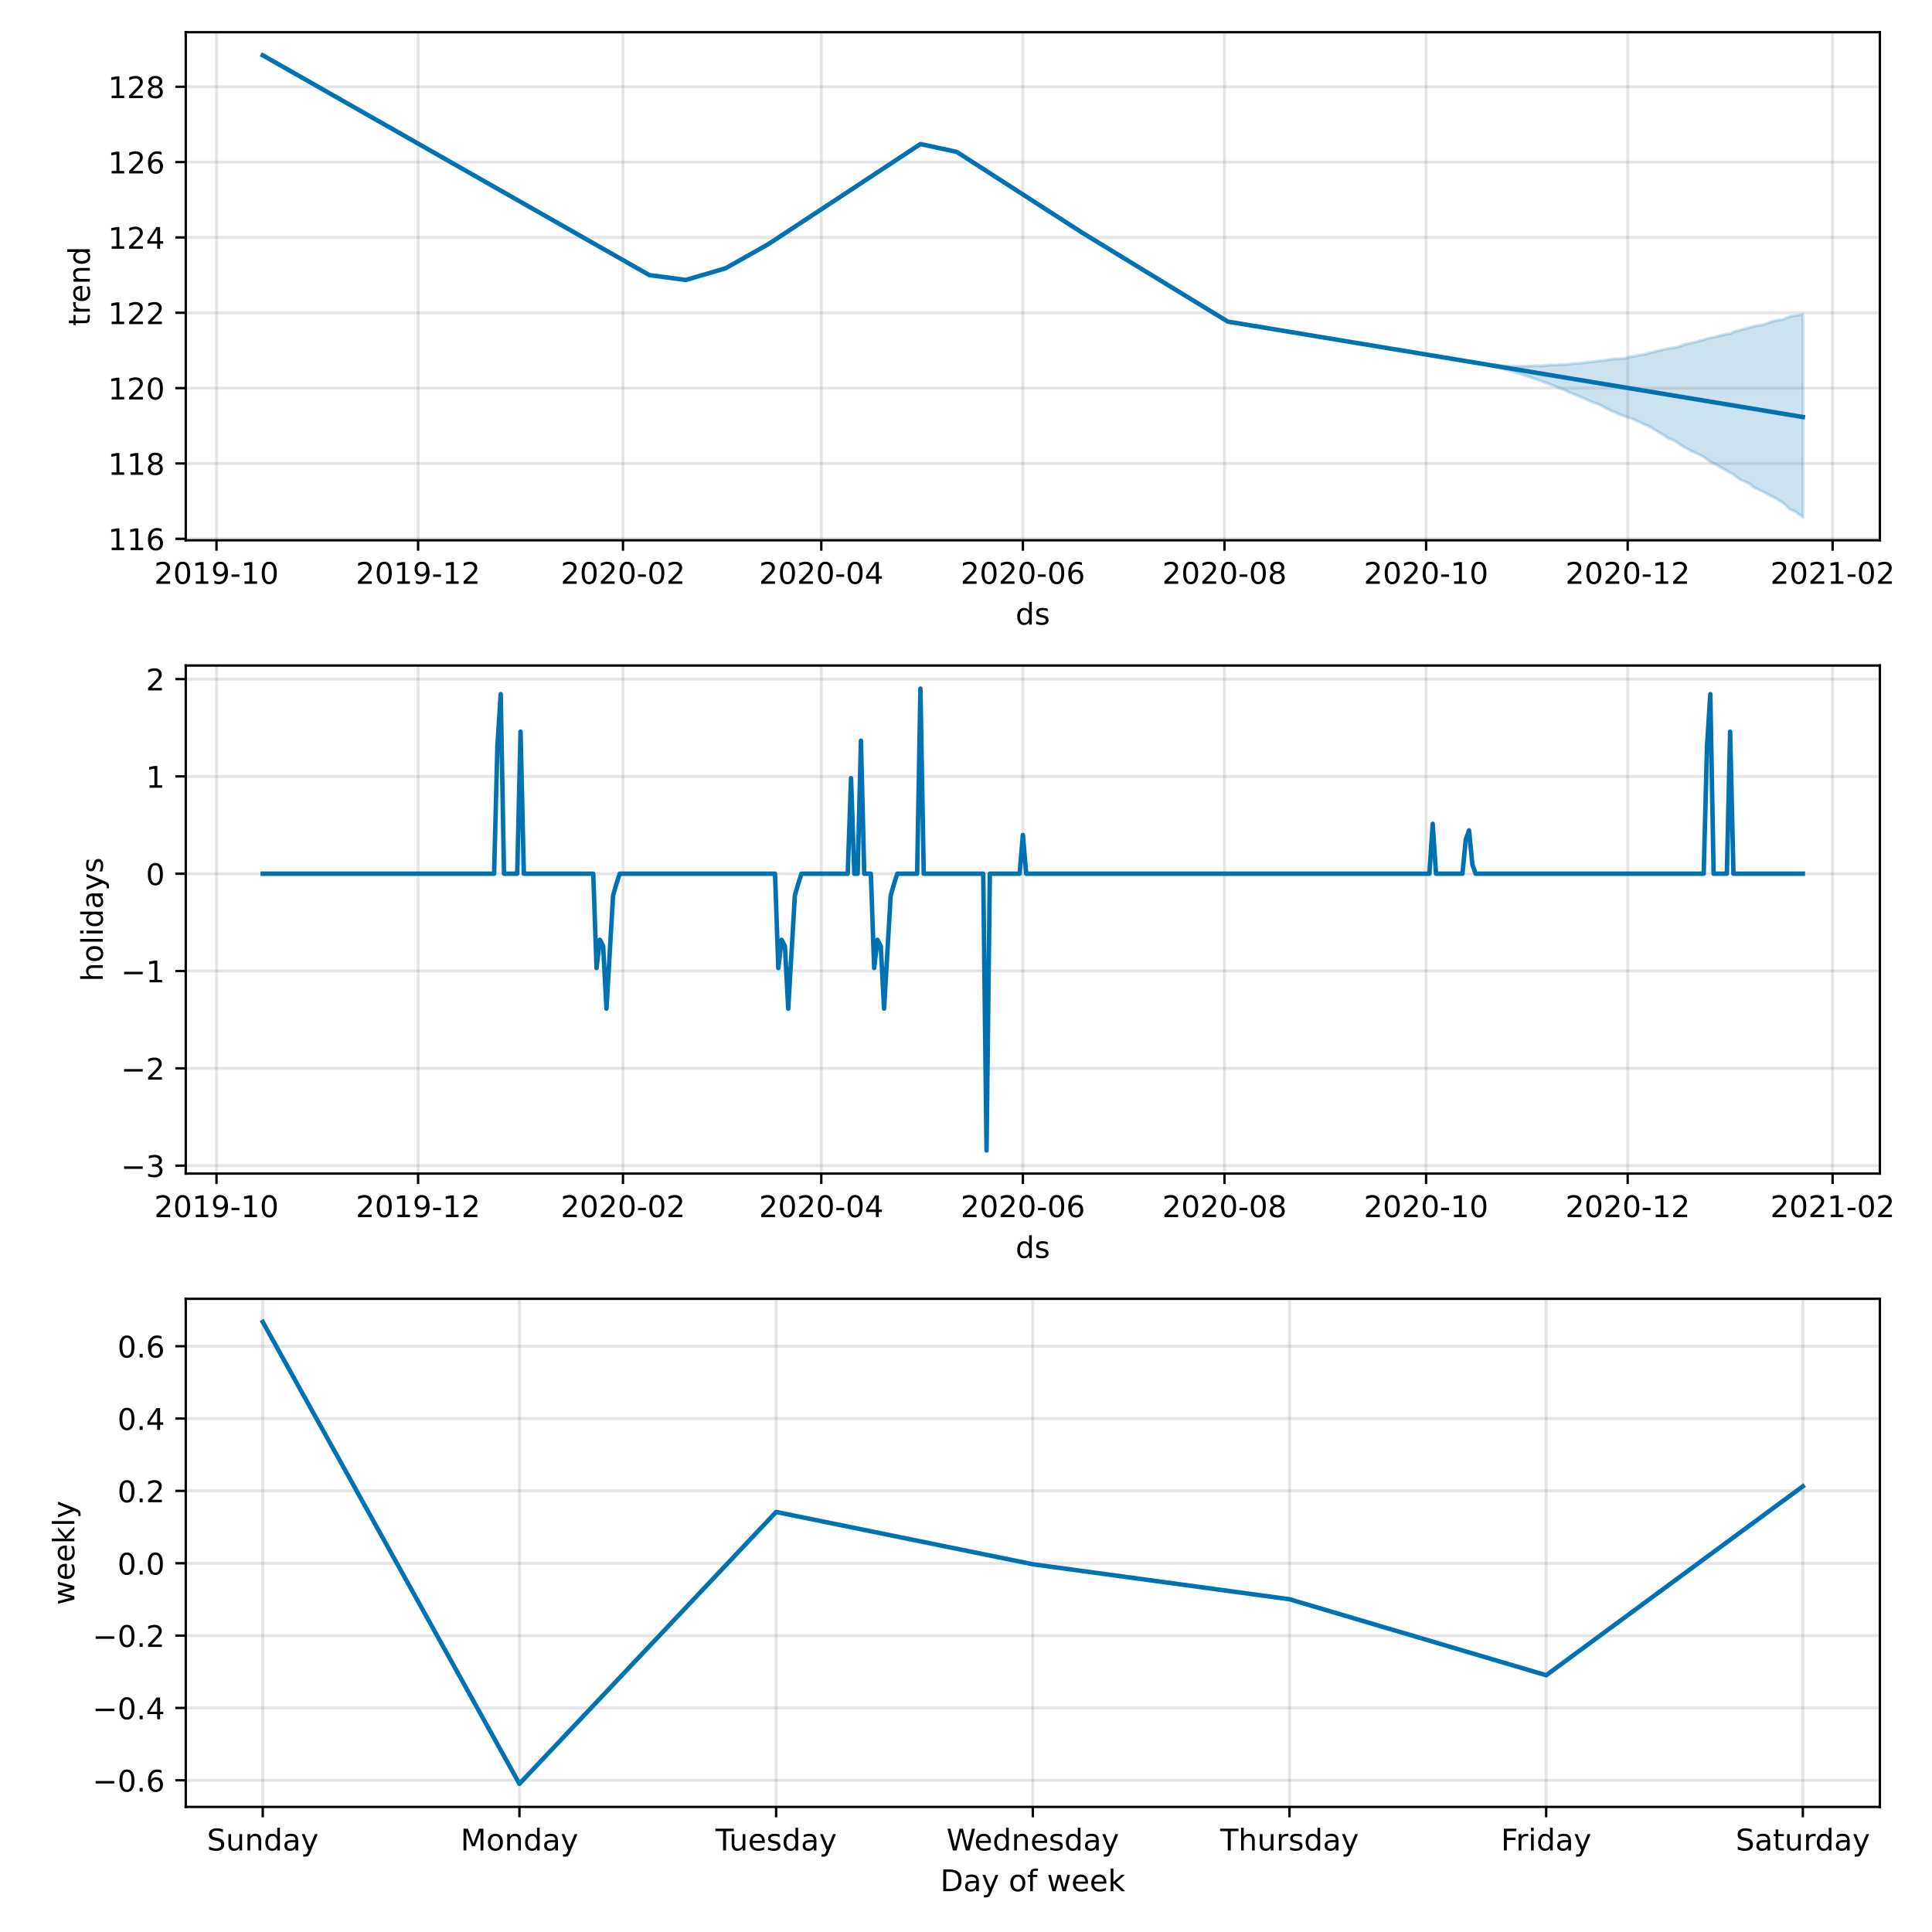 <?xml version="1.0" encoding="utf-8" standalone="no"?>
<!DOCTYPE svg PUBLIC "-//W3C//DTD SVG 1.1//EN"
  "http://www.w3.org/Graphics/SVG/1.1/DTD/svg11.dtd">
<!-- Created with matplotlib (https://matplotlib.org/) -->
<svg height="648pt" version="1.1" viewBox="0 0 648 648" width="648pt" xmlns="http://www.w3.org/2000/svg" xmlns:xlink="http://www.w3.org/1999/xlink">
 <defs>
  <style type="text/css">*{stroke-linecap:butt;stroke-linejoin:round;}</style>
 </defs>
 <g id="figure_1">
  <g id="patch_1">
   <path d="M 0 648 
L 648 648 
L 648 0 
L 0 0 
z
" style="fill:#ffffff;"/>
  </g>
  <g id="axes_1">
   <g id="patch_2">
    <path d="M 62.3 181.214 
L 630.51 181.214 
L 630.51 10.8 
L 62.3 10.8 
z
" style="fill:#ffffff;"/>
   </g>
   <g id="PolyCollection_1">
    <defs>
     <path d="M 88.128 -629.454 
L 88.128 -629.454 
L 89.236 -628.824 
L 90.345 -628.194 
L 91.453 -627.563 
L 92.562 -626.933 
L 93.67 -626.303 
L 94.779 -625.673 
L 95.887 -625.043 
L 96.996 -624.413 
L 98.104 -623.782 
L 99.213 -623.152 
L 100.321 -622.522 
L 101.43 -621.892 
L 102.538 -621.262 
L 103.647 -620.632 
L 104.755 -620.001 
L 105.863 -619.371 
L 106.972 -618.741 
L 108.08 -618.111 
L 109.189 -617.481 
L 110.297 -616.851 
L 111.406 -616.22 
L 112.514 -615.59 
L 113.623 -614.96 
L 114.731 -614.33 
L 115.84 -613.7 
L 116.948 -613.07 
L 118.057 -612.439 
L 119.165 -611.809 
L 120.274 -611.179 
L 121.382 -610.549 
L 122.491 -609.919 
L 123.599 -609.289 
L 124.708 -608.658 
L 125.816 -608.028 
L 126.925 -607.398 
L 128.033 -606.768 
L 129.142 -606.138 
L 130.25 -605.508 
L 131.359 -604.877 
L 132.467 -604.247 
L 133.576 -603.617 
L 134.684 -602.987 
L 135.793 -602.357 
L 136.901 -601.727 
L 138.01 -601.096 
L 139.118 -600.466 
L 140.227 -599.836 
L 141.335 -599.206 
L 142.444 -598.576 
L 143.552 -597.946 
L 144.661 -597.315 
L 145.769 -596.685 
L 146.877 -596.055 
L 147.986 -595.425 
L 149.094 -594.795 
L 150.203 -594.165 
L 151.311 -593.534 
L 152.42 -592.904 
L 153.528 -592.274 
L 154.637 -591.644 
L 155.745 -591.014 
L 156.854 -590.384 
L 157.962 -589.753 
L 159.071 -589.123 
L 160.179 -588.493 
L 161.288 -587.863 
L 162.396 -587.233 
L 163.505 -586.603 
L 164.613 -585.972 
L 165.722 -585.342 
L 166.83 -584.712 
L 167.939 -584.082 
L 169.047 -583.452 
L 170.156 -582.822 
L 171.264 -582.191 
L 172.373 -581.561 
L 173.481 -580.931 
L 174.59 -580.301 
L 175.698 -579.671 
L 176.807 -579.041 
L 177.915 -578.41 
L 179.024 -577.78 
L 180.132 -577.15 
L 181.241 -576.52 
L 182.349 -575.89 
L 183.458 -575.26 
L 184.566 -574.629 
L 185.674 -573.999 
L 186.783 -573.369 
L 187.891 -572.739 
L 189 -572.109 
L 190.108 -571.478 
L 191.217 -570.848 
L 192.325 -570.218 
L 193.434 -569.588 
L 194.542 -568.958 
L 195.651 -568.328 
L 196.759 -567.697 
L 197.868 -567.067 
L 198.976 -566.437 
L 200.085 -565.807 
L 201.193 -565.177 
L 202.302 -564.547 
L 203.41 -563.916 
L 204.519 -563.286 
L 205.627 -562.656 
L 206.736 -562.026 
L 207.844 -561.396 
L 208.953 -560.766 
L 210.061 -560.135 
L 211.17 -559.505 
L 212.278 -558.875 
L 213.387 -558.245 
L 214.495 -557.615 
L 215.604 -556.985 
L 216.712 -556.354 
L 217.821 -555.724 
L 218.929 -555.577 
L 220.038 -555.429 
L 221.146 -555.281 
L 222.255 -555.134 
L 223.363 -554.986 
L 224.471 -554.838 
L 225.58 -554.69 
L 226.688 -554.543 
L 227.797 -554.395 
L 228.905 -554.247 
L 230.014 -554.1 
L 231.122 -554.425 
L 232.231 -554.749 
L 233.339 -555.074 
L 234.448 -555.399 
L 235.556 -555.724 
L 236.665 -556.048 
L 237.773 -556.373 
L 238.882 -556.698 
L 239.99 -557.023 
L 241.099 -557.347 
L 242.207 -557.672 
L 243.316 -557.997 
L 244.424 -558.613 
L 245.533 -559.23 
L 246.641 -559.846 
L 247.75 -560.462 
L 248.858 -561.079 
L 249.967 -561.695 
L 251.075 -562.311 
L 252.184 -562.928 
L 253.292 -563.544 
L 254.401 -564.16 
L 255.509 -564.777 
L 256.618 -565.393 
L 257.726 -566.122 
L 258.835 -566.852 
L 259.943 -567.581 
L 261.052 -568.311 
L 262.16 -569.04 
L 263.268 -569.77 
L 264.377 -570.499 
L 265.485 -571.229 
L 266.594 -571.958 
L 267.702 -572.688 
L 268.811 -573.417 
L 269.919 -574.147 
L 271.028 -574.876 
L 272.136 -575.606 
L 273.245 -576.336 
L 274.353 -577.065 
L 275.462 -577.795 
L 276.57 -578.525 
L 277.679 -579.255 
L 278.787 -579.984 
L 279.896 -580.714 
L 281.004 -581.444 
L 282.113 -582.173 
L 283.221 -582.903 
L 284.33 -583.633 
L 285.438 -584.362 
L 286.547 -585.092 
L 287.655 -585.822 
L 288.764 -586.551 
L 289.872 -587.281 
L 290.981 -588.011 
L 292.089 -588.74 
L 293.198 -589.47 
L 294.306 -590.2 
L 295.415 -590.929 
L 296.523 -591.659 
L 297.632 -592.389 
L 298.74 -593.119 
L 299.849 -593.848 
L 300.957 -594.578 
L 302.065 -595.308 
L 303.174 -596.037 
L 304.282 -596.767 
L 305.391 -597.497 
L 306.499 -598.226 
L 307.608 -598.956 
L 308.716 -599.686 
L 309.825 -599.446 
L 310.933 -599.206 
L 312.042 -598.967 
L 313.15 -598.727 
L 314.259 -598.487 
L 315.367 -598.248 
L 316.476 -598.008 
L 317.584 -597.768 
L 318.693 -597.529 
L 319.801 -597.289 
L 320.91 -597.05 
L 322.018 -596.332 
L 323.127 -595.615 
L 324.235 -594.898 
L 325.344 -594.181 
L 326.452 -593.464 
L 327.561 -592.747 
L 328.669 -592.03 
L 329.778 -591.313 
L 330.886 -590.596 
L 331.995 -589.879 
L 333.103 -589.162 
L 334.212 -588.445 
L 335.32 -587.728 
L 336.429 -587.011 
L 337.537 -586.294 
L 338.646 -585.577 
L 339.754 -584.859 
L 340.863 -584.142 
L 341.971 -583.425 
L 343.079 -582.708 
L 344.188 -581.991 
L 345.296 -581.274 
L 346.405 -580.557 
L 347.513 -579.84 
L 348.622 -579.123 
L 349.73 -578.406 
L 350.839 -577.689 
L 351.947 -576.972 
L 353.056 -576.255 
L 354.164 -575.538 
L 355.273 -574.821 
L 356.381 -574.103 
L 357.49 -573.386 
L 358.598 -572.669 
L 359.707 -571.952 
L 360.815 -571.275 
L 361.924 -570.598 
L 363.032 -569.921 
L 364.141 -569.244 
L 365.249 -568.567 
L 366.358 -567.89 
L 367.466 -567.213 
L 368.575 -566.536 
L 369.683 -565.859 
L 370.792 -565.182 
L 371.9 -564.505 
L 373.009 -563.828 
L 374.117 -563.151 
L 375.226 -562.474 
L 376.334 -561.797 
L 377.443 -561.12 
L 378.551 -560.443 
L 379.66 -559.766 
L 380.768 -559.089 
L 381.876 -558.412 
L 382.985 -557.735 
L 384.093 -557.058 
L 385.202 -556.381 
L 386.31 -555.704 
L 387.419 -555.027 
L 388.527 -554.35 
L 389.636 -553.673 
L 390.744 -552.996 
L 391.853 -552.319 
L 392.961 -551.642 
L 394.07 -550.965 
L 395.178 -550.288 
L 396.287 -549.611 
L 397.395 -548.934 
L 398.504 -548.257 
L 399.612 -547.58 
L 400.721 -546.903 
L 401.829 -546.226 
L 402.938 -545.549 
L 404.046 -544.872 
L 405.155 -544.195 
L 406.263 -543.518 
L 407.372 -542.841 
L 408.48 -542.164 
L 409.589 -541.487 
L 410.697 -540.81 
L 411.806 -540.133 
L 412.914 -539.949 
L 414.023 -539.765 
L 415.131 -539.581 
L 416.24 -539.397 
L 417.348 -539.213 
L 418.457 -539.029 
L 419.565 -538.845 
L 420.673 -538.662 
L 421.782 -538.478 
L 422.89 -538.294 
L 423.999 -538.11 
L 425.107 -537.926 
L 426.216 -537.742 
L 427.324 -537.558 
L 428.433 -537.374 
L 429.541 -537.19 
L 430.65 -537.006 
L 431.758 -536.822 
L 432.867 -536.638 
L 433.975 -536.454 
L 435.084 -536.27 
L 436.192 -536.086 
L 437.301 -535.902 
L 438.409 -535.718 
L 439.518 -535.535 
L 440.626 -535.351 
L 441.735 -535.167 
L 442.843 -534.983 
L 443.952 -534.799 
L 445.06 -534.615 
L 446.169 -534.431 
L 447.277 -534.247 
L 448.386 -534.063 
L 449.494 -533.879 
L 450.603 -533.695 
L 451.711 -533.511 
L 452.82 -533.327 
L 453.928 -533.143 
L 455.037 -532.959 
L 456.145 -532.775 
L 457.254 -532.592 
L 458.362 -532.408 
L 459.47 -532.224 
L 460.579 -532.04 
L 461.687 -531.856 
L 462.796 -531.672 
L 463.904 -531.488 
L 465.013 -531.304 
L 466.121 -531.12 
L 467.23 -530.936 
L 468.338 -530.752 
L 469.447 -530.568 
L 470.555 -530.384 
L 471.664 -530.2 
L 472.772 -530.016 
L 473.881 -529.832 
L 474.989 -529.648 
L 476.098 -529.465 
L 477.206 -529.281 
L 478.315 -529.097 
L 479.423 -528.913 
L 480.532 -528.729 
L 481.64 -528.545 
L 482.749 -528.361 
L 483.857 -528.177 
L 484.966 -527.993 
L 486.074 -527.809 
L 487.183 -527.625 
L 488.291 -527.441 
L 489.4 -527.257 
L 490.508 -527.073 
L 491.617 -526.889 
L 492.725 -526.705 
L 493.834 -526.521 
L 494.942 -526.338 
L 496.051 -526.154 
L 497.159 -525.97 
L 498.268 -525.775 
L 499.376 -525.52 
L 500.484 -525.266 
L 501.593 -524.983 
L 502.701 -524.701 
L 503.81 -524.386 
L 504.918 -524.045 
L 506.027 -523.727 
L 507.135 -523.412 
L 508.244 -523.066 
L 509.352 -522.714 
L 510.461 -522.403 
L 511.569 -522.012 
L 512.678 -521.663 
L 513.786 -521.322 
L 514.895 -520.884 
L 516.003 -520.496 
L 517.112 -520.105 
L 518.22 -519.685 
L 519.329 -519.286 
L 520.437 -518.898 
L 521.546 -518.476 
L 522.654 -518.006 
L 523.763 -517.559 
L 524.871 -517.101 
L 525.98 -516.562 
L 527.088 -516.111 
L 528.197 -515.694 
L 529.305 -515.218 
L 530.414 -514.731 
L 531.522 -514.265 
L 532.631 -513.788 
L 533.739 -513.255 
L 534.848 -512.881 
L 535.956 -512.504 
L 537.065 -512.024 
L 538.173 -511.324 
L 539.281 -510.82 
L 540.39 -510.172 
L 541.498 -509.847 
L 542.607 -509.261 
L 543.715 -508.813 
L 544.824 -508.451 
L 545.932 -507.974 
L 547.041 -507.703 
L 548.149 -507.22 
L 549.258 -506.694 
L 550.366 -506.218 
L 551.475 -505.632 
L 552.583 -505.231 
L 553.692 -504.7 
L 554.8 -503.959 
L 555.909 -503.297 
L 557.017 -502.697 
L 558.126 -501.988 
L 559.234 -501.144 
L 560.343 -500.677 
L 561.451 -500.227 
L 562.56 -499.58 
L 563.668 -498.798 
L 564.777 -498.071 
L 565.885 -497.523 
L 566.994 -496.838 
L 568.102 -496.412 
L 569.211 -495.882 
L 570.319 -495.358 
L 571.428 -494.753 
L 572.536 -493.932 
L 573.645 -493.131 
L 574.753 -492.559 
L 575.862 -492.055 
L 576.97 -491.286 
L 578.078 -490.761 
L 579.187 -490.087 
L 580.295 -489.448 
L 581.404 -488.948 
L 582.512 -488.026 
L 583.621 -487.177 
L 584.729 -486.655 
L 585.838 -486.193 
L 586.946 -485.733 
L 588.055 -484.644 
L 589.163 -484.13 
L 590.272 -483.564 
L 591.38 -483.041 
L 592.489 -482.556 
L 593.597 -481.811 
L 594.706 -481.32 
L 595.814 -480.718 
L 596.923 -480.032 
L 598.031 -479.346 
L 599.14 -478.404 
L 600.248 -477.198 
L 601.357 -476.777 
L 602.465 -476.178 
L 603.574 -475.362 
L 604.682 -474.532 
L 604.682 -542.595 
L 604.682 -542.595 
L 603.574 -542.379 
L 602.465 -542.218 
L 601.357 -542.056 
L 600.248 -541.779 
L 599.14 -541.326 
L 598.031 -540.885 
L 596.923 -540.675 
L 595.814 -540.52 
L 594.706 -540.256 
L 593.597 -539.888 
L 592.489 -539.494 
L 591.38 -539.136 
L 590.272 -538.882 
L 589.163 -538.754 
L 588.055 -538.498 
L 586.946 -538.201 
L 585.838 -537.897 
L 584.729 -537.592 
L 583.621 -537.288 
L 582.512 -536.979 
L 581.404 -536.656 
L 580.295 -536.076 
L 579.187 -536.003 
L 578.078 -535.696 
L 576.97 -535.481 
L 575.862 -535.126 
L 574.753 -534.933 
L 573.645 -534.703 
L 572.536 -534.403 
L 571.428 -534.01 
L 570.319 -533.805 
L 569.211 -533.399 
L 568.102 -533.136 
L 566.994 -532.914 
L 565.885 -532.67 
L 564.777 -532.409 
L 563.668 -531.926 
L 562.56 -531.559 
L 561.451 -531.358 
L 560.343 -531.239 
L 559.234 -531.041 
L 558.126 -530.784 
L 557.017 -530.527 
L 555.909 -530.268 
L 554.8 -530.008 
L 553.692 -529.734 
L 552.583 -529.374 
L 551.475 -529.141 
L 550.366 -528.973 
L 549.258 -528.752 
L 548.149 -528.538 
L 547.041 -528.422 
L 545.932 -528.096 
L 544.824 -527.787 
L 543.715 -527.711 
L 542.607 -527.65 
L 541.498 -527.598 
L 540.39 -527.503 
L 539.281 -527.352 
L 538.173 -527.096 
L 537.065 -527.049 
L 535.956 -526.873 
L 534.848 -526.739 
L 533.739 -526.613 
L 532.631 -526.498 
L 531.522 -526.366 
L 530.414 -526.267 
L 529.305 -526.175 
L 528.197 -526.096 
L 527.088 -525.991 
L 525.98 -525.851 
L 524.871 -525.74 
L 523.763 -525.692 
L 522.654 -525.676 
L 521.546 -525.58 
L 520.437 -525.576 
L 519.329 -525.51 
L 518.22 -525.374 
L 517.112 -525.241 
L 516.003 -525.281 
L 514.895 -525.324 
L 513.786 -525.286 
L 512.678 -525.255 
L 511.569 -525.17 
L 510.461 -525.189 
L 509.352 -525.132 
L 508.244 -525.164 
L 507.135 -525.218 
L 506.027 -525.231 
L 504.918 -525.315 
L 503.81 -525.327 
L 502.701 -525.405 
L 501.593 -525.49 
L 500.484 -525.576 
L 499.376 -525.689 
L 498.268 -525.813 
L 497.159 -525.97 
L 496.051 -526.154 
L 494.942 -526.338 
L 493.834 -526.521 
L 492.725 -526.705 
L 491.617 -526.889 
L 490.508 -527.073 
L 489.4 -527.257 
L 488.291 -527.441 
L 487.183 -527.625 
L 486.074 -527.809 
L 484.966 -527.993 
L 483.857 -528.177 
L 482.749 -528.361 
L 481.64 -528.545 
L 480.532 -528.729 
L 479.423 -528.913 
L 478.315 -529.097 
L 477.206 -529.281 
L 476.098 -529.465 
L 474.989 -529.648 
L 473.881 -529.832 
L 472.772 -530.016 
L 471.664 -530.2 
L 470.555 -530.384 
L 469.447 -530.568 
L 468.338 -530.752 
L 467.23 -530.936 
L 466.121 -531.12 
L 465.013 -531.304 
L 463.904 -531.488 
L 462.796 -531.672 
L 461.687 -531.856 
L 460.579 -532.04 
L 459.47 -532.224 
L 458.362 -532.408 
L 457.254 -532.592 
L 456.145 -532.775 
L 455.037 -532.959 
L 453.928 -533.143 
L 452.82 -533.327 
L 451.711 -533.511 
L 450.603 -533.695 
L 449.494 -533.879 
L 448.386 -534.063 
L 447.277 -534.247 
L 446.169 -534.431 
L 445.06 -534.615 
L 443.952 -534.799 
L 442.843 -534.983 
L 441.735 -535.167 
L 440.626 -535.351 
L 439.518 -535.535 
L 438.409 -535.718 
L 437.301 -535.902 
L 436.192 -536.086 
L 435.084 -536.27 
L 433.975 -536.454 
L 432.867 -536.638 
L 431.758 -536.822 
L 430.65 -537.006 
L 429.541 -537.19 
L 428.433 -537.374 
L 427.324 -537.558 
L 426.216 -537.742 
L 425.107 -537.926 
L 423.999 -538.11 
L 422.89 -538.294 
L 421.782 -538.478 
L 420.673 -538.662 
L 419.565 -538.845 
L 418.457 -539.029 
L 417.348 -539.213 
L 416.24 -539.397 
L 415.131 -539.581 
L 414.023 -539.765 
L 412.914 -539.949 
L 411.806 -540.133 
L 410.697 -540.81 
L 409.589 -541.487 
L 408.48 -542.164 
L 407.372 -542.841 
L 406.263 -543.518 
L 405.155 -544.195 
L 404.046 -544.872 
L 402.938 -545.549 
L 401.829 -546.226 
L 400.721 -546.903 
L 399.612 -547.58 
L 398.504 -548.257 
L 397.395 -548.934 
L 396.287 -549.611 
L 395.178 -550.288 
L 394.07 -550.965 
L 392.961 -551.642 
L 391.853 -552.319 
L 390.744 -552.996 
L 389.636 -553.673 
L 388.527 -554.35 
L 387.419 -555.027 
L 386.31 -555.704 
L 385.202 -556.381 
L 384.093 -557.058 
L 382.985 -557.735 
L 381.876 -558.412 
L 380.768 -559.089 
L 379.66 -559.766 
L 378.551 -560.443 
L 377.443 -561.12 
L 376.334 -561.797 
L 375.226 -562.474 
L 374.117 -563.151 
L 373.009 -563.828 
L 371.9 -564.505 
L 370.792 -565.182 
L 369.683 -565.859 
L 368.575 -566.536 
L 367.466 -567.213 
L 366.358 -567.89 
L 365.249 -568.567 
L 364.141 -569.244 
L 363.032 -569.921 
L 361.924 -570.598 
L 360.815 -571.275 
L 359.707 -571.952 
L 358.598 -572.669 
L 357.49 -573.386 
L 356.381 -574.103 
L 355.273 -574.821 
L 354.164 -575.538 
L 353.056 -576.255 
L 351.947 -576.972 
L 350.839 -577.689 
L 349.73 -578.406 
L 348.622 -579.123 
L 347.513 -579.84 
L 346.405 -580.557 
L 345.296 -581.274 
L 344.188 -581.991 
L 343.079 -582.708 
L 341.971 -583.425 
L 340.863 -584.142 
L 339.754 -584.859 
L 338.646 -585.577 
L 337.537 -586.294 
L 336.429 -587.011 
L 335.32 -587.728 
L 334.212 -588.445 
L 333.103 -589.162 
L 331.995 -589.879 
L 330.886 -590.596 
L 329.778 -591.313 
L 328.669 -592.03 
L 327.561 -592.747 
L 326.452 -593.464 
L 325.344 -594.181 
L 324.235 -594.898 
L 323.127 -595.615 
L 322.018 -596.332 
L 320.91 -597.05 
L 319.801 -597.289 
L 318.693 -597.529 
L 317.584 -597.768 
L 316.476 -598.008 
L 315.367 -598.248 
L 314.259 -598.487 
L 313.15 -598.727 
L 312.042 -598.967 
L 310.933 -599.206 
L 309.825 -599.446 
L 308.716 -599.686 
L 307.608 -598.956 
L 306.499 -598.226 
L 305.391 -597.497 
L 304.282 -596.767 
L 303.174 -596.037 
L 302.065 -595.308 
L 300.957 -594.578 
L 299.849 -593.848 
L 298.74 -593.119 
L 297.632 -592.389 
L 296.523 -591.659 
L 295.415 -590.929 
L 294.306 -590.2 
L 293.198 -589.47 
L 292.089 -588.74 
L 290.981 -588.011 
L 289.872 -587.281 
L 288.764 -586.551 
L 287.655 -585.822 
L 286.547 -585.092 
L 285.438 -584.362 
L 284.33 -583.633 
L 283.221 -582.903 
L 282.113 -582.173 
L 281.004 -581.444 
L 279.896 -580.714 
L 278.787 -579.984 
L 277.679 -579.255 
L 276.57 -578.525 
L 275.462 -577.795 
L 274.353 -577.065 
L 273.245 -576.336 
L 272.136 -575.606 
L 271.028 -574.876 
L 269.919 -574.147 
L 268.811 -573.417 
L 267.702 -572.688 
L 266.594 -571.958 
L 265.485 -571.229 
L 264.377 -570.499 
L 263.268 -569.77 
L 262.16 -569.04 
L 261.052 -568.311 
L 259.943 -567.581 
L 258.835 -566.852 
L 257.726 -566.122 
L 256.618 -565.393 
L 255.509 -564.777 
L 254.401 -564.16 
L 253.292 -563.544 
L 252.184 -562.928 
L 251.075 -562.311 
L 249.967 -561.695 
L 248.858 -561.079 
L 247.75 -560.462 
L 246.641 -559.846 
L 245.533 -559.23 
L 244.424 -558.613 
L 243.316 -557.997 
L 242.207 -557.672 
L 241.099 -557.347 
L 239.99 -557.023 
L 238.882 -556.698 
L 237.773 -556.373 
L 236.665 -556.048 
L 235.556 -555.724 
L 234.448 -555.399 
L 233.339 -555.074 
L 232.231 -554.749 
L 231.122 -554.425 
L 230.014 -554.1 
L 228.905 -554.247 
L 227.797 -554.395 
L 226.688 -554.543 
L 225.58 -554.69 
L 224.471 -554.838 
L 223.363 -554.986 
L 222.255 -555.134 
L 221.146 -555.281 
L 220.038 -555.429 
L 218.929 -555.577 
L 217.821 -555.724 
L 216.712 -556.354 
L 215.604 -556.985 
L 214.495 -557.615 
L 213.387 -558.245 
L 212.278 -558.875 
L 211.17 -559.505 
L 210.061 -560.135 
L 208.953 -560.766 
L 207.844 -561.396 
L 206.736 -562.026 
L 205.627 -562.656 
L 204.519 -563.286 
L 203.41 -563.916 
L 202.302 -564.547 
L 201.193 -565.177 
L 200.085 -565.807 
L 198.976 -566.437 
L 197.868 -567.067 
L 196.759 -567.697 
L 195.651 -568.328 
L 194.542 -568.958 
L 193.434 -569.588 
L 192.325 -570.218 
L 191.217 -570.848 
L 190.108 -571.478 
L 189 -572.109 
L 187.891 -572.739 
L 186.783 -573.369 
L 185.674 -573.999 
L 184.566 -574.629 
L 183.458 -575.26 
L 182.349 -575.89 
L 181.241 -576.52 
L 180.132 -577.15 
L 179.024 -577.78 
L 177.915 -578.41 
L 176.807 -579.041 
L 175.698 -579.671 
L 174.59 -580.301 
L 173.481 -580.931 
L 172.373 -581.561 
L 171.264 -582.191 
L 170.156 -582.822 
L 169.047 -583.452 
L 167.939 -584.082 
L 166.83 -584.712 
L 165.722 -585.342 
L 164.613 -585.972 
L 163.505 -586.603 
L 162.396 -587.233 
L 161.288 -587.863 
L 160.179 -588.493 
L 159.071 -589.123 
L 157.962 -589.753 
L 156.854 -590.384 
L 155.745 -591.014 
L 154.637 -591.644 
L 153.528 -592.274 
L 152.42 -592.904 
L 151.311 -593.534 
L 150.203 -594.165 
L 149.094 -594.795 
L 147.986 -595.425 
L 146.877 -596.055 
L 145.769 -596.685 
L 144.661 -597.315 
L 143.552 -597.946 
L 142.444 -598.576 
L 141.335 -599.206 
L 140.227 -599.836 
L 139.118 -600.466 
L 138.01 -601.096 
L 136.901 -601.727 
L 135.793 -602.357 
L 134.684 -602.987 
L 133.576 -603.617 
L 132.467 -604.247 
L 131.359 -604.877 
L 130.25 -605.508 
L 129.142 -606.138 
L 128.033 -606.768 
L 126.925 -607.398 
L 125.816 -608.028 
L 124.708 -608.658 
L 123.599 -609.289 
L 122.491 -609.919 
L 121.382 -610.549 
L 120.274 -611.179 
L 119.165 -611.809 
L 118.057 -612.439 
L 116.948 -613.07 
L 115.84 -613.7 
L 114.731 -614.33 
L 113.623 -614.96 
L 112.514 -615.59 
L 111.406 -616.22 
L 110.297 -616.851 
L 109.189 -617.481 
L 108.08 -618.111 
L 106.972 -618.741 
L 105.863 -619.371 
L 104.755 -620.001 
L 103.647 -620.632 
L 102.538 -621.262 
L 101.43 -621.892 
L 100.321 -622.522 
L 99.213 -623.152 
L 98.104 -623.782 
L 96.996 -624.413 
L 95.887 -625.043 
L 94.779 -625.673 
L 93.67 -626.303 
L 92.562 -626.933 
L 91.453 -627.563 
L 90.345 -628.194 
L 89.236 -628.824 
L 88.128 -629.454 
z
" id="mf43af728f7" style="stroke:#0072b2;stroke-opacity:0.2;"/>
    </defs>
    <g clip-path="url(#pa7fab56694)">
     <use style="fill:#0072b2;fill-opacity:0.2;stroke:#0072b2;stroke-opacity:0.2;" x="0" xlink:href="#mf43af728f7" y="648"/>
    </g>
   </g>
   <g id="matplotlib.axis_1">
    <g id="xtick_1">
     <g id="line2d_1">
      <path clip-path="url(#pa7fab56694)" d="M 72.609 181.214 
L 72.609 10.8 
" style="fill:none;stroke:#808080;stroke-linecap:square;stroke-opacity:0.2;"/>
     </g>
     <g id="line2d_2">
      <defs>
       <path d="M 0 0 
L 0 3.5 
" id="m2476245e64" style="stroke:#000000;stroke-width:0.8;"/>
      </defs>
      <g>
       <use style="stroke:#000000;stroke-width:0.8;" x="72.609" xlink:href="#m2476245e64" y="181.214"/>
      </g>
     </g>
     <g id="text_1">
      <!-- 2019-10 -->
      <g transform="translate(51.718 195.812)scale(0.1 -0.1)">
       <defs>
        <path d="M 19.188 8.297 
L 53.609 8.297 
L 53.609 0 
L 7.328 0 
L 7.328 8.297 
Q 12.938 14.109 22.625 23.891 
Q 32.328 33.688 34.812 36.531 
Q 39.547 41.844 41.422 45.531 
Q 43.312 49.219 43.312 52.781 
Q 43.312 58.594 39.234 62.25 
Q 35.156 65.922 28.609 65.922 
Q 23.969 65.922 18.812 64.312 
Q 13.672 62.703 7.812 59.422 
L 7.812 69.391 
Q 13.766 71.781 18.938 73 
Q 24.125 74.219 28.422 74.219 
Q 39.75 74.219 46.484 68.547 
Q 53.219 62.891 53.219 53.422 
Q 53.219 48.922 51.531 44.891 
Q 49.859 40.875 45.406 35.406 
Q 44.188 33.984 37.641 27.219 
Q 31.109 20.453 19.188 8.297 
z
" id="DejaVuSans-50"/>
        <path d="M 31.781 66.406 
Q 24.172 66.406 20.328 58.906 
Q 16.5 51.422 16.5 36.375 
Q 16.5 21.391 20.328 13.891 
Q 24.172 6.391 31.781 6.391 
Q 39.453 6.391 43.281 13.891 
Q 47.125 21.391 47.125 36.375 
Q 47.125 51.422 43.281 58.906 
Q 39.453 66.406 31.781 66.406 
z
M 31.781 74.219 
Q 44.047 74.219 50.516 64.516 
Q 56.984 54.828 56.984 36.375 
Q 56.984 17.969 50.516 8.266 
Q 44.047 -1.422 31.781 -1.422 
Q 19.531 -1.422 13.062 8.266 
Q 6.594 17.969 6.594 36.375 
Q 6.594 54.828 13.062 64.516 
Q 19.531 74.219 31.781 74.219 
z
" id="DejaVuSans-48"/>
        <path d="M 12.406 8.297 
L 28.516 8.297 
L 28.516 63.922 
L 10.984 60.406 
L 10.984 69.391 
L 28.422 72.906 
L 38.281 72.906 
L 38.281 8.297 
L 54.391 8.297 
L 54.391 0 
L 12.406 0 
z
" id="DejaVuSans-49"/>
        <path d="M 10.984 1.516 
L 10.984 10.5 
Q 14.703 8.734 18.5 7.812 
Q 22.312 6.891 25.984 6.891 
Q 35.75 6.891 40.891 13.453 
Q 46.047 20.016 46.781 33.406 
Q 43.953 29.203 39.594 26.953 
Q 35.25 24.703 29.984 24.703 
Q 19.047 24.703 12.672 31.312 
Q 6.297 37.938 6.297 49.422 
Q 6.297 60.641 12.938 67.422 
Q 19.578 74.219 30.609 74.219 
Q 43.266 74.219 49.922 64.516 
Q 56.594 54.828 56.594 36.375 
Q 56.594 19.141 48.406 8.859 
Q 40.234 -1.422 26.422 -1.422 
Q 22.703 -1.422 18.891 -0.688 
Q 15.094 0.047 10.984 1.516 
z
M 30.609 32.422 
Q 37.25 32.422 41.125 36.953 
Q 45.016 41.5 45.016 49.422 
Q 45.016 57.281 41.125 61.844 
Q 37.25 66.406 30.609 66.406 
Q 23.969 66.406 20.094 61.844 
Q 16.219 57.281 16.219 49.422 
Q 16.219 41.5 20.094 36.953 
Q 23.969 32.422 30.609 32.422 
z
" id="DejaVuSans-57"/>
        <path d="M 4.891 31.391 
L 31.203 31.391 
L 31.203 23.391 
L 4.891 23.391 
z
" id="DejaVuSans-45"/>
       </defs>
       <use xlink:href="#DejaVuSans-50"/>
       <use x="63.623" xlink:href="#DejaVuSans-48"/>
       <use x="127.246" xlink:href="#DejaVuSans-49"/>
       <use x="190.869" xlink:href="#DejaVuSans-57"/>
       <use x="254.492" xlink:href="#DejaVuSans-45"/>
       <use x="290.576" xlink:href="#DejaVuSans-49"/>
       <use x="354.199" xlink:href="#DejaVuSans-48"/>
      </g>
     </g>
    </g>
    <g id="xtick_2">
     <g id="line2d_3">
      <path clip-path="url(#pa7fab56694)" d="M 140.227 181.214 
L 140.227 10.8 
" style="fill:none;stroke:#808080;stroke-linecap:square;stroke-opacity:0.2;"/>
     </g>
     <g id="line2d_4">
      <g>
       <use style="stroke:#000000;stroke-width:0.8;" x="140.227" xlink:href="#m2476245e64" y="181.214"/>
      </g>
     </g>
     <g id="text_2">
      <!-- 2019-12 -->
      <g transform="translate(119.335 195.812)scale(0.1 -0.1)">
       <use xlink:href="#DejaVuSans-50"/>
       <use x="63.623" xlink:href="#DejaVuSans-48"/>
       <use x="127.246" xlink:href="#DejaVuSans-49"/>
       <use x="190.869" xlink:href="#DejaVuSans-57"/>
       <use x="254.492" xlink:href="#DejaVuSans-45"/>
       <use x="290.576" xlink:href="#DejaVuSans-49"/>
       <use x="354.199" xlink:href="#DejaVuSans-50"/>
      </g>
     </g>
    </g>
    <g id="xtick_3">
     <g id="line2d_5">
      <path clip-path="url(#pa7fab56694)" d="M 208.953 181.214 
L 208.953 10.8 
" style="fill:none;stroke:#808080;stroke-linecap:square;stroke-opacity:0.2;"/>
     </g>
     <g id="line2d_6">
      <g>
       <use style="stroke:#000000;stroke-width:0.8;" x="208.953" xlink:href="#m2476245e64" y="181.214"/>
      </g>
     </g>
     <g id="text_3">
      <!-- 2020-02 -->
      <g transform="translate(188.061 195.812)scale(0.1 -0.1)">
       <use xlink:href="#DejaVuSans-50"/>
       <use x="63.623" xlink:href="#DejaVuSans-48"/>
       <use x="127.246" xlink:href="#DejaVuSans-50"/>
       <use x="190.869" xlink:href="#DejaVuSans-48"/>
       <use x="254.492" xlink:href="#DejaVuSans-45"/>
       <use x="290.576" xlink:href="#DejaVuSans-48"/>
       <use x="354.199" xlink:href="#DejaVuSans-50"/>
      </g>
     </g>
    </g>
    <g id="xtick_4">
     <g id="line2d_7">
      <path clip-path="url(#pa7fab56694)" d="M 275.462 181.214 
L 275.462 10.8 
" style="fill:none;stroke:#808080;stroke-linecap:square;stroke-opacity:0.2;"/>
     </g>
     <g id="line2d_8">
      <g>
       <use style="stroke:#000000;stroke-width:0.8;" x="275.462" xlink:href="#m2476245e64" y="181.214"/>
      </g>
     </g>
     <g id="text_4">
      <!-- 2020-04 -->
      <g transform="translate(254.57 195.812)scale(0.1 -0.1)">
       <defs>
        <path d="M 37.797 64.312 
L 12.891 25.391 
L 37.797 25.391 
z
M 35.203 72.906 
L 47.609 72.906 
L 47.609 25.391 
L 58.016 25.391 
L 58.016 17.188 
L 47.609 17.188 
L 47.609 0 
L 37.797 0 
L 37.797 17.188 
L 4.891 17.188 
L 4.891 26.703 
z
" id="DejaVuSans-52"/>
       </defs>
       <use xlink:href="#DejaVuSans-50"/>
       <use x="63.623" xlink:href="#DejaVuSans-48"/>
       <use x="127.246" xlink:href="#DejaVuSans-50"/>
       <use x="190.869" xlink:href="#DejaVuSans-48"/>
       <use x="254.492" xlink:href="#DejaVuSans-45"/>
       <use x="290.576" xlink:href="#DejaVuSans-48"/>
       <use x="354.199" xlink:href="#DejaVuSans-52"/>
      </g>
     </g>
    </g>
    <g id="xtick_5">
     <g id="line2d_9">
      <path clip-path="url(#pa7fab56694)" d="M 343.079 181.214 
L 343.079 10.8 
" style="fill:none;stroke:#808080;stroke-linecap:square;stroke-opacity:0.2;"/>
     </g>
     <g id="line2d_10">
      <g>
       <use style="stroke:#000000;stroke-width:0.8;" x="343.079" xlink:href="#m2476245e64" y="181.214"/>
      </g>
     </g>
     <g id="text_5">
      <!-- 2020-06 -->
      <g transform="translate(322.188 195.812)scale(0.1 -0.1)">
       <defs>
        <path d="M 33.016 40.375 
Q 26.375 40.375 22.484 35.828 
Q 18.609 31.297 18.609 23.391 
Q 18.609 15.531 22.484 10.953 
Q 26.375 6.391 33.016 6.391 
Q 39.656 6.391 43.531 10.953 
Q 47.406 15.531 47.406 23.391 
Q 47.406 31.297 43.531 35.828 
Q 39.656 40.375 33.016 40.375 
z
M 52.594 71.297 
L 52.594 62.312 
Q 48.875 64.062 45.094 64.984 
Q 41.312 65.922 37.594 65.922 
Q 27.828 65.922 22.672 59.328 
Q 17.531 52.734 16.797 39.406 
Q 19.672 43.656 24.016 45.922 
Q 28.375 48.188 33.594 48.188 
Q 44.578 48.188 50.953 41.516 
Q 57.328 34.859 57.328 23.391 
Q 57.328 12.156 50.688 5.359 
Q 44.047 -1.422 33.016 -1.422 
Q 20.359 -1.422 13.672 8.266 
Q 6.984 17.969 6.984 36.375 
Q 6.984 53.656 15.188 63.938 
Q 23.391 74.219 37.203 74.219 
Q 40.922 74.219 44.703 73.484 
Q 48.484 72.75 52.594 71.297 
z
" id="DejaVuSans-54"/>
       </defs>
       <use xlink:href="#DejaVuSans-50"/>
       <use x="63.623" xlink:href="#DejaVuSans-48"/>
       <use x="127.246" xlink:href="#DejaVuSans-50"/>
       <use x="190.869" xlink:href="#DejaVuSans-48"/>
       <use x="254.492" xlink:href="#DejaVuSans-45"/>
       <use x="290.576" xlink:href="#DejaVuSans-48"/>
       <use x="354.199" xlink:href="#DejaVuSans-54"/>
      </g>
     </g>
    </g>
    <g id="xtick_6">
     <g id="line2d_11">
      <path clip-path="url(#pa7fab56694)" d="M 410.697 181.214 
L 410.697 10.8 
" style="fill:none;stroke:#808080;stroke-linecap:square;stroke-opacity:0.2;"/>
     </g>
     <g id="line2d_12">
      <g>
       <use style="stroke:#000000;stroke-width:0.8;" x="410.697" xlink:href="#m2476245e64" y="181.214"/>
      </g>
     </g>
     <g id="text_6">
      <!-- 2020-08 -->
      <g transform="translate(389.806 195.812)scale(0.1 -0.1)">
       <defs>
        <path d="M 31.781 34.625 
Q 24.75 34.625 20.719 30.859 
Q 16.703 27.094 16.703 20.516 
Q 16.703 13.922 20.719 10.156 
Q 24.75 6.391 31.781 6.391 
Q 38.812 6.391 42.859 10.172 
Q 46.922 13.969 46.922 20.516 
Q 46.922 27.094 42.891 30.859 
Q 38.875 34.625 31.781 34.625 
z
M 21.922 38.812 
Q 15.578 40.375 12.031 44.719 
Q 8.5 49.078 8.5 55.328 
Q 8.5 64.062 14.719 69.141 
Q 20.953 74.219 31.781 74.219 
Q 42.672 74.219 48.875 69.141 
Q 55.078 64.062 55.078 55.328 
Q 55.078 49.078 51.531 44.719 
Q 48 40.375 41.703 38.812 
Q 48.828 37.156 52.797 32.312 
Q 56.781 27.484 56.781 20.516 
Q 56.781 9.906 50.312 4.234 
Q 43.844 -1.422 31.781 -1.422 
Q 19.734 -1.422 13.25 4.234 
Q 6.781 9.906 6.781 20.516 
Q 6.781 27.484 10.781 32.312 
Q 14.797 37.156 21.922 38.812 
z
M 18.312 54.391 
Q 18.312 48.734 21.844 45.562 
Q 25.391 42.391 31.781 42.391 
Q 38.141 42.391 41.719 45.562 
Q 45.312 48.734 45.312 54.391 
Q 45.312 60.062 41.719 63.234 
Q 38.141 66.406 31.781 66.406 
Q 25.391 66.406 21.844 63.234 
Q 18.312 60.062 18.312 54.391 
z
" id="DejaVuSans-56"/>
       </defs>
       <use xlink:href="#DejaVuSans-50"/>
       <use x="63.623" xlink:href="#DejaVuSans-48"/>
       <use x="127.246" xlink:href="#DejaVuSans-50"/>
       <use x="190.869" xlink:href="#DejaVuSans-48"/>
       <use x="254.492" xlink:href="#DejaVuSans-45"/>
       <use x="290.576" xlink:href="#DejaVuSans-48"/>
       <use x="354.199" xlink:href="#DejaVuSans-56"/>
      </g>
     </g>
    </g>
    <g id="xtick_7">
     <g id="line2d_13">
      <path clip-path="url(#pa7fab56694)" d="M 478.315 181.214 
L 478.315 10.8 
" style="fill:none;stroke:#808080;stroke-linecap:square;stroke-opacity:0.2;"/>
     </g>
     <g id="line2d_14">
      <g>
       <use style="stroke:#000000;stroke-width:0.8;" x="478.315" xlink:href="#m2476245e64" y="181.214"/>
      </g>
     </g>
     <g id="text_7">
      <!-- 2020-10 -->
      <g transform="translate(457.423 195.812)scale(0.1 -0.1)">
       <use xlink:href="#DejaVuSans-50"/>
       <use x="63.623" xlink:href="#DejaVuSans-48"/>
       <use x="127.246" xlink:href="#DejaVuSans-50"/>
       <use x="190.869" xlink:href="#DejaVuSans-48"/>
       <use x="254.492" xlink:href="#DejaVuSans-45"/>
       <use x="290.576" xlink:href="#DejaVuSans-49"/>
       <use x="354.199" xlink:href="#DejaVuSans-48"/>
      </g>
     </g>
    </g>
    <g id="xtick_8">
     <g id="line2d_15">
      <path clip-path="url(#pa7fab56694)" d="M 545.932 181.214 
L 545.932 10.8 
" style="fill:none;stroke:#808080;stroke-linecap:square;stroke-opacity:0.2;"/>
     </g>
     <g id="line2d_16">
      <g>
       <use style="stroke:#000000;stroke-width:0.8;" x="545.932" xlink:href="#m2476245e64" y="181.214"/>
      </g>
     </g>
     <g id="text_8">
      <!-- 2020-12 -->
      <g transform="translate(525.041 195.812)scale(0.1 -0.1)">
       <use xlink:href="#DejaVuSans-50"/>
       <use x="63.623" xlink:href="#DejaVuSans-48"/>
       <use x="127.246" xlink:href="#DejaVuSans-50"/>
       <use x="190.869" xlink:href="#DejaVuSans-48"/>
       <use x="254.492" xlink:href="#DejaVuSans-45"/>
       <use x="290.576" xlink:href="#DejaVuSans-49"/>
       <use x="354.199" xlink:href="#DejaVuSans-50"/>
      </g>
     </g>
    </g>
    <g id="xtick_9">
     <g id="line2d_17">
      <path clip-path="url(#pa7fab56694)" d="M 614.659 181.214 
L 614.659 10.8 
" style="fill:none;stroke:#808080;stroke-linecap:square;stroke-opacity:0.2;"/>
     </g>
     <g id="line2d_18">
      <g>
       <use style="stroke:#000000;stroke-width:0.8;" x="614.659" xlink:href="#m2476245e64" y="181.214"/>
      </g>
     </g>
     <g id="text_9">
      <!-- 2021-02 -->
      <g transform="translate(593.767 195.812)scale(0.1 -0.1)">
       <use xlink:href="#DejaVuSans-50"/>
       <use x="63.623" xlink:href="#DejaVuSans-48"/>
       <use x="127.246" xlink:href="#DejaVuSans-50"/>
       <use x="190.869" xlink:href="#DejaVuSans-49"/>
       <use x="254.492" xlink:href="#DejaVuSans-45"/>
       <use x="290.576" xlink:href="#DejaVuSans-48"/>
       <use x="354.199" xlink:href="#DejaVuSans-50"/>
      </g>
     </g>
    </g>
    <g id="text_10">
     <!-- ds -->
     <g transform="translate(340.626 209.491)scale(0.1 -0.1)">
      <defs>
       <path d="M 45.406 46.391 
L 45.406 75.984 
L 54.391 75.984 
L 54.391 0 
L 45.406 0 
L 45.406 8.203 
Q 42.578 3.328 38.25 0.953 
Q 33.938 -1.422 27.875 -1.422 
Q 17.969 -1.422 11.734 6.484 
Q 5.516 14.406 5.516 27.297 
Q 5.516 40.188 11.734 48.094 
Q 17.969 56 27.875 56 
Q 33.938 56 38.25 53.625 
Q 42.578 51.266 45.406 46.391 
z
M 14.797 27.297 
Q 14.797 17.391 18.875 11.75 
Q 22.953 6.109 30.078 6.109 
Q 37.203 6.109 41.297 11.75 
Q 45.406 17.391 45.406 27.297 
Q 45.406 37.203 41.297 42.844 
Q 37.203 48.484 30.078 48.484 
Q 22.953 48.484 18.875 42.844 
Q 14.797 37.203 14.797 27.297 
z
" id="DejaVuSans-100"/>
       <path d="M 44.281 53.078 
L 44.281 44.578 
Q 40.484 46.531 36.375 47.5 
Q 32.281 48.484 27.875 48.484 
Q 21.188 48.484 17.844 46.438 
Q 14.5 44.391 14.5 40.281 
Q 14.5 37.156 16.891 35.375 
Q 19.281 33.594 26.516 31.984 
L 29.594 31.297 
Q 39.156 29.25 43.188 25.516 
Q 47.219 21.781 47.219 15.094 
Q 47.219 7.469 41.188 3.016 
Q 35.156 -1.422 24.609 -1.422 
Q 20.219 -1.422 15.453 -0.562 
Q 10.688 0.297 5.422 2 
L 5.422 11.281 
Q 10.406 8.688 15.234 7.391 
Q 20.062 6.109 24.812 6.109 
Q 31.156 6.109 34.562 8.281 
Q 37.984 10.453 37.984 14.406 
Q 37.984 18.062 35.516 20.016 
Q 33.062 21.969 24.703 23.781 
L 21.578 24.516 
Q 13.234 26.266 9.516 29.906 
Q 5.812 33.547 5.812 39.891 
Q 5.812 47.609 11.281 51.797 
Q 16.75 56 26.812 56 
Q 31.781 56 36.172 55.266 
Q 40.578 54.547 44.281 53.078 
z
" id="DejaVuSans-115"/>
      </defs>
      <use xlink:href="#DejaVuSans-100"/>
      <use x="63.477" xlink:href="#DejaVuSans-115"/>
     </g>
    </g>
   </g>
   <g id="matplotlib.axis_2">
    <g id="ytick_1">
     <g id="line2d_19">
      <path clip-path="url(#pa7fab56694)" d="M 62.3 180.721 
L 630.51 180.721 
" style="fill:none;stroke:#808080;stroke-linecap:square;stroke-opacity:0.2;"/>
     </g>
     <g id="line2d_20">
      <defs>
       <path d="M 0 0 
L -3.5 0 
" id="m812c526939" style="stroke:#000000;stroke-width:0.8;"/>
      </defs>
      <g>
       <use style="stroke:#000000;stroke-width:0.8;" x="62.3" xlink:href="#m812c526939" y="180.721"/>
      </g>
     </g>
     <g id="text_11">
      <!-- 116 -->
      <g transform="translate(36.212 184.521)scale(0.1 -0.1)">
       <use xlink:href="#DejaVuSans-49"/>
       <use x="63.623" xlink:href="#DejaVuSans-49"/>
       <use x="127.246" xlink:href="#DejaVuSans-54"/>
      </g>
     </g>
    </g>
    <g id="ytick_2">
     <g id="line2d_21">
      <path clip-path="url(#pa7fab56694)" d="M 62.3 155.45 
L 630.51 155.45 
" style="fill:none;stroke:#808080;stroke-linecap:square;stroke-opacity:0.2;"/>
     </g>
     <g id="line2d_22">
      <g>
       <use style="stroke:#000000;stroke-width:0.8;" x="62.3" xlink:href="#m812c526939" y="155.45"/>
      </g>
     </g>
     <g id="text_12">
      <!-- 118 -->
      <g transform="translate(36.212 159.249)scale(0.1 -0.1)">
       <use xlink:href="#DejaVuSans-49"/>
       <use x="63.623" xlink:href="#DejaVuSans-49"/>
       <use x="127.246" xlink:href="#DejaVuSans-56"/>
      </g>
     </g>
    </g>
    <g id="ytick_3">
     <g id="line2d_23">
      <path clip-path="url(#pa7fab56694)" d="M 62.3 130.179 
L 630.51 130.179 
" style="fill:none;stroke:#808080;stroke-linecap:square;stroke-opacity:0.2;"/>
     </g>
     <g id="line2d_24">
      <g>
       <use style="stroke:#000000;stroke-width:0.8;" x="62.3" xlink:href="#m812c526939" y="130.179"/>
      </g>
     </g>
     <g id="text_13">
      <!-- 120 -->
      <g transform="translate(36.212 133.978)scale(0.1 -0.1)">
       <use xlink:href="#DejaVuSans-49"/>
       <use x="63.623" xlink:href="#DejaVuSans-50"/>
       <use x="127.246" xlink:href="#DejaVuSans-48"/>
      </g>
     </g>
    </g>
    <g id="ytick_4">
     <g id="line2d_25">
      <path clip-path="url(#pa7fab56694)" d="M 62.3 104.908 
L 630.51 104.908 
" style="fill:none;stroke:#808080;stroke-linecap:square;stroke-opacity:0.2;"/>
     </g>
     <g id="line2d_26">
      <g>
       <use style="stroke:#000000;stroke-width:0.8;" x="62.3" xlink:href="#m812c526939" y="104.908"/>
      </g>
     </g>
     <g id="text_14">
      <!-- 122 -->
      <g transform="translate(36.212 108.707)scale(0.1 -0.1)">
       <use xlink:href="#DejaVuSans-49"/>
       <use x="63.623" xlink:href="#DejaVuSans-50"/>
       <use x="127.246" xlink:href="#DejaVuSans-50"/>
      </g>
     </g>
    </g>
    <g id="ytick_5">
     <g id="line2d_27">
      <path clip-path="url(#pa7fab56694)" d="M 62.3 79.637 
L 630.51 79.637 
" style="fill:none;stroke:#808080;stroke-linecap:square;stroke-opacity:0.2;"/>
     </g>
     <g id="line2d_28">
      <g>
       <use style="stroke:#000000;stroke-width:0.8;" x="62.3" xlink:href="#m812c526939" y="79.637"/>
      </g>
     </g>
     <g id="text_15">
      <!-- 124 -->
      <g transform="translate(36.212 83.436)scale(0.1 -0.1)">
       <use xlink:href="#DejaVuSans-49"/>
       <use x="63.623" xlink:href="#DejaVuSans-50"/>
       <use x="127.246" xlink:href="#DejaVuSans-52"/>
      </g>
     </g>
    </g>
    <g id="ytick_6">
     <g id="line2d_29">
      <path clip-path="url(#pa7fab56694)" d="M 62.3 54.366 
L 630.51 54.366 
" style="fill:none;stroke:#808080;stroke-linecap:square;stroke-opacity:0.2;"/>
     </g>
     <g id="line2d_30">
      <g>
       <use style="stroke:#000000;stroke-width:0.8;" x="62.3" xlink:href="#m812c526939" y="54.366"/>
      </g>
     </g>
     <g id="text_16">
      <!-- 126 -->
      <g transform="translate(36.212 58.165)scale(0.1 -0.1)">
       <use xlink:href="#DejaVuSans-49"/>
       <use x="63.623" xlink:href="#DejaVuSans-50"/>
       <use x="127.246" xlink:href="#DejaVuSans-54"/>
      </g>
     </g>
    </g>
    <g id="ytick_7">
     <g id="line2d_31">
      <path clip-path="url(#pa7fab56694)" d="M 62.3 29.094 
L 630.51 29.094 
" style="fill:none;stroke:#808080;stroke-linecap:square;stroke-opacity:0.2;"/>
     </g>
     <g id="line2d_32">
      <g>
       <use style="stroke:#000000;stroke-width:0.8;" x="62.3" xlink:href="#m812c526939" y="29.094"/>
      </g>
     </g>
     <g id="text_17">
      <!-- 128 -->
      <g transform="translate(36.212 32.894)scale(0.1 -0.1)">
       <use xlink:href="#DejaVuSans-49"/>
       <use x="63.623" xlink:href="#DejaVuSans-50"/>
       <use x="127.246" xlink:href="#DejaVuSans-56"/>
      </g>
     </g>
    </g>
    <g id="text_18">
     <!-- trend -->
     <g transform="translate(30.133 109.33)rotate(-90)scale(0.1 -0.1)">
      <defs>
       <path d="M 18.312 70.219 
L 18.312 54.688 
L 36.812 54.688 
L 36.812 47.703 
L 18.312 47.703 
L 18.312 18.016 
Q 18.312 11.328 20.141 9.422 
Q 21.969 7.516 27.594 7.516 
L 36.812 7.516 
L 36.812 0 
L 27.594 0 
Q 17.188 0 13.234 3.875 
Q 9.281 7.766 9.281 18.016 
L 9.281 47.703 
L 2.688 47.703 
L 2.688 54.688 
L 9.281 54.688 
L 9.281 70.219 
z
" id="DejaVuSans-116"/>
       <path d="M 41.109 46.297 
Q 39.594 47.172 37.812 47.578 
Q 36.031 48 33.891 48 
Q 26.266 48 22.188 43.047 
Q 18.109 38.094 18.109 28.812 
L 18.109 0 
L 9.078 0 
L 9.078 54.688 
L 18.109 54.688 
L 18.109 46.188 
Q 20.953 51.172 25.484 53.578 
Q 30.031 56 36.531 56 
Q 37.453 56 38.578 55.875 
Q 39.703 55.766 41.062 55.516 
z
" id="DejaVuSans-114"/>
       <path d="M 56.203 29.594 
L 56.203 25.203 
L 14.891 25.203 
Q 15.484 15.922 20.484 11.062 
Q 25.484 6.203 34.422 6.203 
Q 39.594 6.203 44.453 7.469 
Q 49.312 8.734 54.109 11.281 
L 54.109 2.781 
Q 49.266 0.734 44.188 -0.344 
Q 39.109 -1.422 33.891 -1.422 
Q 20.797 -1.422 13.156 6.188 
Q 5.516 13.812 5.516 26.812 
Q 5.516 40.234 12.766 48.109 
Q 20.016 56 32.328 56 
Q 43.359 56 49.781 48.891 
Q 56.203 41.797 56.203 29.594 
z
M 47.219 32.234 
Q 47.125 39.594 43.094 43.984 
Q 39.062 48.391 32.422 48.391 
Q 24.906 48.391 20.391 44.141 
Q 15.875 39.891 15.188 32.172 
z
" id="DejaVuSans-101"/>
       <path d="M 54.891 33.016 
L 54.891 0 
L 45.906 0 
L 45.906 32.719 
Q 45.906 40.484 42.875 44.328 
Q 39.844 48.188 33.797 48.188 
Q 26.516 48.188 22.312 43.547 
Q 18.109 38.922 18.109 30.906 
L 18.109 0 
L 9.078 0 
L 9.078 54.688 
L 18.109 54.688 
L 18.109 46.188 
Q 21.344 51.125 25.703 53.562 
Q 30.078 56 35.797 56 
Q 45.219 56 50.047 50.172 
Q 54.891 44.344 54.891 33.016 
z
" id="DejaVuSans-110"/>
      </defs>
      <use xlink:href="#DejaVuSans-116"/>
      <use x="39.209" xlink:href="#DejaVuSans-114"/>
      <use x="78.072" xlink:href="#DejaVuSans-101"/>
      <use x="139.596" xlink:href="#DejaVuSans-110"/>
      <use x="202.975" xlink:href="#DejaVuSans-100"/>
     </g>
    </g>
   </g>
   <g id="line2d_33">
    <path clip-path="url(#pa7fab56694)" d="M 88.128 18.546 
L 217.821 92.276 
L 230.014 93.9 
L 243.316 90.003 
L 257.726 81.878 
L 308.716 48.314 
L 320.91 50.95 
L 363.032 78.079 
L 411.806 107.867 
L 604.682 139.873 
L 604.682 139.873 
" style="fill:none;stroke:#0072b2;stroke-linecap:square;stroke-width:1.5;"/>
   </g>
   <g id="patch_3">
    <path d="M 62.3 181.214 
L 62.3 10.8 
" style="fill:none;stroke:#000000;stroke-linecap:square;stroke-linejoin:miter;stroke-width:0.8;"/>
   </g>
   <g id="patch_4">
    <path d="M 630.51 181.214 
L 630.51 10.8 
" style="fill:none;stroke:#000000;stroke-linecap:square;stroke-linejoin:miter;stroke-width:0.8;"/>
   </g>
   <g id="patch_5">
    <path d="M 62.3 181.214 
L 630.51 181.214 
" style="fill:none;stroke:#000000;stroke-linecap:square;stroke-linejoin:miter;stroke-width:0.8;"/>
   </g>
   <g id="patch_6">
    <path d="M 62.3 10.8 
L 630.51 10.8 
" style="fill:none;stroke:#000000;stroke-linecap:square;stroke-linejoin:miter;stroke-width:0.8;"/>
   </g>
  </g>
  <g id="axes_2">
   <g id="patch_7">
    <path d="M 62.3 393.627 
L 630.51 393.627 
L 630.51 223.213 
L 62.3 223.213 
z
" style="fill:#ffffff;"/>
   </g>
   <g id="PolyCollection_2">
    <defs>
     <path d="M 88.128 -354.956 
L 88.128 -354.956 
L 89.236 -354.956 
L 90.345 -354.956 
L 91.453 -354.956 
L 92.562 -354.956 
L 93.67 -354.956 
L 94.779 -354.956 
L 95.887 -354.956 
L 96.996 -354.956 
L 98.104 -354.956 
L 99.213 -354.956 
L 100.321 -354.956 
L 101.43 -354.956 
L 102.538 -354.956 
L 103.647 -354.956 
L 104.755 -354.956 
L 105.863 -354.956 
L 106.972 -354.956 
L 108.08 -354.956 
L 109.189 -354.956 
L 110.297 -354.956 
L 111.406 -354.956 
L 112.514 -354.956 
L 113.623 -354.956 
L 114.731 -354.956 
L 115.84 -354.956 
L 116.948 -354.956 
L 118.057 -354.956 
L 119.165 -354.956 
L 120.274 -354.956 
L 121.382 -354.956 
L 122.491 -354.956 
L 123.599 -354.956 
L 124.708 -354.956 
L 125.816 -354.956 
L 126.925 -354.956 
L 128.033 -354.956 
L 129.142 -354.956 
L 130.25 -354.956 
L 131.359 -354.956 
L 132.467 -354.956 
L 133.576 -354.956 
L 134.684 -354.956 
L 135.793 -354.956 
L 136.901 -354.956 
L 138.01 -354.956 
L 139.118 -354.956 
L 140.227 -354.956 
L 141.335 -354.956 
L 142.444 -354.956 
L 143.552 -354.956 
L 144.661 -354.956 
L 145.769 -354.956 
L 146.877 -354.956 
L 147.986 -354.956 
L 149.094 -354.956 
L 150.203 -354.956 
L 151.311 -354.956 
L 152.42 -354.956 
L 153.528 -354.956 
L 154.637 -354.956 
L 155.745 -354.956 
L 156.854 -354.956 
L 157.962 -354.956 
L 159.071 -354.956 
L 160.179 -354.956 
L 161.288 -354.956 
L 162.396 -354.956 
L 163.505 -354.956 
L 164.613 -354.956 
L 165.722 -354.956 
L 166.83 -397.851 
L 167.939 -415.184 
L 169.047 -354.956 
L 170.156 -354.956 
L 171.264 -354.956 
L 172.373 -354.956 
L 173.481 -354.956 
L 174.59 -402.615 
L 175.698 -354.956 
L 176.807 -354.956 
L 177.915 -354.956 
L 179.024 -354.956 
L 180.132 -354.956 
L 181.241 -354.956 
L 182.349 -354.956 
L 183.458 -354.956 
L 184.566 -354.956 
L 185.674 -354.956 
L 186.783 -354.956 
L 187.891 -354.956 
L 189 -354.956 
L 190.108 -354.956 
L 191.217 -354.956 
L 192.325 -354.956 
L 193.434 -354.956 
L 194.542 -354.956 
L 195.651 -354.956 
L 196.759 -354.956 
L 197.868 -354.956 
L 198.976 -354.956 
L 200.085 -323.307 
L 201.193 -332.792 
L 202.302 -330.661 
L 203.41 -309.684 
L 204.519 -328.511 
L 205.627 -347.621 
L 206.736 -351.516 
L 207.844 -354.956 
L 208.953 -354.956 
L 210.061 -354.956 
L 211.17 -354.956 
L 212.278 -354.956 
L 213.387 -354.956 
L 214.495 -354.956 
L 215.604 -354.956 
L 216.712 -354.956 
L 217.821 -354.956 
L 218.929 -354.956 
L 220.038 -354.956 
L 221.146 -354.956 
L 222.255 -354.956 
L 223.363 -354.956 
L 224.471 -354.956 
L 225.58 -354.956 
L 226.688 -354.956 
L 227.797 -354.956 
L 228.905 -354.956 
L 230.014 -354.956 
L 231.122 -354.956 
L 232.231 -354.956 
L 233.339 -354.956 
L 234.448 -354.956 
L 235.556 -354.956 
L 236.665 -354.956 
L 237.773 -354.956 
L 238.882 -354.956 
L 239.99 -354.956 
L 241.099 -354.956 
L 242.207 -354.956 
L 243.316 -354.956 
L 244.424 -354.956 
L 245.533 -354.956 
L 246.641 -354.956 
L 247.75 -354.956 
L 248.858 -354.956 
L 249.967 -354.956 
L 251.075 -354.956 
L 252.184 -354.956 
L 253.292 -354.956 
L 254.401 -354.956 
L 255.509 -354.956 
L 256.618 -354.956 
L 257.726 -354.956 
L 258.835 -354.956 
L 259.943 -354.956 
L 261.052 -323.307 
L 262.16 -332.792 
L 263.268 -330.661 
L 264.377 -309.684 
L 265.485 -328.511 
L 266.594 -347.621 
L 267.702 -351.516 
L 268.811 -354.956 
L 269.919 -354.956 
L 271.028 -354.956 
L 272.136 -354.956 
L 273.245 -354.956 
L 274.353 -354.956 
L 275.462 -354.956 
L 276.57 -354.956 
L 277.679 -354.956 
L 278.787 -354.956 
L 279.896 -354.956 
L 281.004 -354.956 
L 282.113 -354.956 
L 283.221 -354.956 
L 284.33 -354.956 
L 285.438 -387.036 
L 286.547 -354.956 
L 287.655 -354.956 
L 288.764 -399.57 
L 289.872 -354.956 
L 290.981 -354.956 
L 292.089 -354.956 
L 293.198 -323.307 
L 294.306 -332.792 
L 295.415 -330.661 
L 296.523 -309.684 
L 297.632 -328.511 
L 298.74 -347.621 
L 299.849 -351.516 
L 300.957 -354.956 
L 302.065 -354.956 
L 303.174 -354.956 
L 304.282 -354.956 
L 305.391 -354.956 
L 306.499 -354.956 
L 307.608 -354.956 
L 308.716 -417.041 
L 309.825 -354.956 
L 310.933 -354.956 
L 312.042 -354.956 
L 313.15 -354.956 
L 314.259 -354.956 
L 315.367 -354.956 
L 316.476 -354.956 
L 317.584 -354.956 
L 318.693 -354.956 
L 319.801 -354.956 
L 320.91 -354.956 
L 322.018 -354.956 
L 323.127 -354.956 
L 324.235 -354.956 
L 325.344 -354.956 
L 326.452 -354.956 
L 327.561 -354.956 
L 328.669 -354.956 
L 329.778 -354.956 
L 330.886 -262.119 
L 331.995 -354.956 
L 333.103 -354.956 
L 334.212 -354.956 
L 335.32 -354.956 
L 336.429 -354.956 
L 337.537 -354.956 
L 338.646 -354.956 
L 339.754 -354.956 
L 340.863 -354.956 
L 341.971 -354.956 
L 343.079 -367.926 
L 344.188 -354.956 
L 345.296 -354.956 
L 346.405 -354.956 
L 347.513 -354.956 
L 348.622 -354.956 
L 349.73 -354.956 
L 350.839 -354.956 
L 351.947 -354.956 
L 353.056 -354.956 
L 354.164 -354.956 
L 355.273 -354.956 
L 356.381 -354.956 
L 357.49 -354.956 
L 358.598 -354.956 
L 359.707 -354.956 
L 360.815 -354.956 
L 361.924 -354.956 
L 363.032 -354.956 
L 364.141 -354.956 
L 365.249 -354.956 
L 366.358 -354.956 
L 367.466 -354.956 
L 368.575 -354.956 
L 369.683 -354.956 
L 370.792 -354.956 
L 371.9 -354.956 
L 373.009 -354.956 
L 374.117 -354.956 
L 375.226 -354.956 
L 376.334 -354.956 
L 377.443 -354.956 
L 378.551 -354.956 
L 379.66 -354.956 
L 380.768 -354.956 
L 381.876 -354.956 
L 382.985 -354.956 
L 384.093 -354.956 
L 385.202 -354.956 
L 386.31 -354.956 
L 387.419 -354.956 
L 388.527 -354.956 
L 389.636 -354.956 
L 390.744 -354.956 
L 391.853 -354.956 
L 392.961 -354.956 
L 394.07 -354.956 
L 395.178 -354.956 
L 396.287 -354.956 
L 397.395 -354.956 
L 398.504 -354.956 
L 399.612 -354.956 
L 400.721 -354.956 
L 401.829 -354.956 
L 402.938 -354.956 
L 404.046 -354.956 
L 405.155 -354.956 
L 406.263 -354.956 
L 407.372 -354.956 
L 408.48 -354.956 
L 409.589 -354.956 
L 410.697 -354.956 
L 411.806 -354.956 
L 412.914 -354.956 
L 414.023 -354.956 
L 415.131 -354.956 
L 416.24 -354.956 
L 417.348 -354.956 
L 418.457 -354.956 
L 419.565 -354.956 
L 420.673 -354.956 
L 421.782 -354.956 
L 422.89 -354.956 
L 423.999 -354.956 
L 425.107 -354.956 
L 426.216 -354.956 
L 427.324 -354.956 
L 428.433 -354.956 
L 429.541 -354.956 
L 430.65 -354.956 
L 431.758 -354.956 
L 432.867 -354.956 
L 433.975 -354.956 
L 435.084 -354.956 
L 436.192 -354.956 
L 437.301 -354.956 
L 438.409 -354.956 
L 439.518 -354.956 
L 440.626 -354.956 
L 441.735 -354.956 
L 442.843 -354.956 
L 443.952 -354.956 
L 445.06 -354.956 
L 446.169 -354.956 
L 447.277 -354.956 
L 448.386 -354.956 
L 449.494 -354.956 
L 450.603 -354.956 
L 451.711 -354.956 
L 452.82 -354.956 
L 453.928 -354.956 
L 455.037 -354.956 
L 456.145 -354.956 
L 457.254 -354.956 
L 458.362 -354.956 
L 459.47 -354.956 
L 460.579 -354.956 
L 461.687 -354.956 
L 462.796 -354.956 
L 463.904 -354.956 
L 465.013 -354.956 
L 466.121 -354.956 
L 467.23 -354.956 
L 468.338 -354.956 
L 469.447 -354.956 
L 470.555 -354.956 
L 471.664 -354.956 
L 472.772 -354.956 
L 473.881 -354.956 
L 474.989 -354.956 
L 476.098 -354.956 
L 477.206 -354.956 
L 478.315 -354.956 
L 479.423 -354.956 
L 480.532 -371.682 
L 481.64 -354.956 
L 482.749 -354.956 
L 483.857 -354.956 
L 484.966 -354.956 
L 486.074 -354.956 
L 487.183 -354.956 
L 488.291 -354.956 
L 489.4 -354.956 
L 490.508 -354.956 
L 491.617 -366.409 
L 492.725 -369.501 
L 493.834 -358.048 
L 494.942 -354.956 
L 496.051 -354.956 
L 497.159 -354.956 
L 498.268 -354.956 
L 499.376 -354.956 
L 500.484 -354.956 
L 501.593 -354.956 
L 502.701 -354.956 
L 503.81 -354.956 
L 504.918 -354.956 
L 506.027 -354.956 
L 507.135 -354.956 
L 508.244 -354.956 
L 509.352 -354.956 
L 510.461 -354.956 
L 511.569 -354.956 
L 512.678 -354.956 
L 513.786 -354.956 
L 514.895 -354.956 
L 516.003 -354.956 
L 517.112 -354.956 
L 518.22 -354.956 
L 519.329 -354.956 
L 520.437 -354.956 
L 521.546 -354.956 
L 522.654 -354.956 
L 523.763 -354.956 
L 524.871 -354.956 
L 525.98 -354.956 
L 527.088 -354.956 
L 528.197 -354.956 
L 529.305 -354.956 
L 530.414 -354.956 
L 531.522 -354.956 
L 532.631 -354.956 
L 533.739 -354.956 
L 534.848 -354.956 
L 535.956 -354.956 
L 537.065 -354.956 
L 538.173 -354.956 
L 539.281 -354.956 
L 540.39 -354.956 
L 541.498 -354.956 
L 542.607 -354.956 
L 543.715 -354.956 
L 544.824 -354.956 
L 545.932 -354.956 
L 547.041 -354.956 
L 548.149 -354.956 
L 549.258 -354.956 
L 550.366 -354.956 
L 551.475 -354.956 
L 552.583 -354.956 
L 553.692 -354.956 
L 554.8 -354.956 
L 555.909 -354.956 
L 557.017 -354.956 
L 558.126 -354.956 
L 559.234 -354.956 
L 560.343 -354.956 
L 561.451 -354.956 
L 562.56 -354.956 
L 563.668 -354.956 
L 564.777 -354.956 
L 565.885 -354.956 
L 566.994 -354.956 
L 568.102 -354.956 
L 569.211 -354.956 
L 570.319 -354.956 
L 571.428 -354.956 
L 572.536 -397.851 
L 573.645 -415.184 
L 574.753 -354.956 
L 575.862 -354.956 
L 576.97 -354.956 
L 578.078 -354.956 
L 579.187 -354.956 
L 580.295 -402.615 
L 581.404 -354.956 
L 582.512 -354.956 
L 583.621 -354.956 
L 584.729 -354.956 
L 585.838 -354.956 
L 586.946 -354.956 
L 588.055 -354.956 
L 589.163 -354.956 
L 590.272 -354.956 
L 591.38 -354.956 
L 592.489 -354.956 
L 593.597 -354.956 
L 594.706 -354.956 
L 595.814 -354.956 
L 596.923 -354.956 
L 598.031 -354.956 
L 599.14 -354.956 
L 600.248 -354.956 
L 601.357 -354.956 
L 602.465 -354.956 
L 603.574 -354.956 
L 604.682 -354.956 
L 604.682 -354.956 
L 604.682 -354.956 
L 603.574 -354.956 
L 602.465 -354.956 
L 601.357 -354.956 
L 600.248 -354.956 
L 599.14 -354.956 
L 598.031 -354.956 
L 596.923 -354.956 
L 595.814 -354.956 
L 594.706 -354.956 
L 593.597 -354.956 
L 592.489 -354.956 
L 591.38 -354.956 
L 590.272 -354.956 
L 589.163 -354.956 
L 588.055 -354.956 
L 586.946 -354.956 
L 585.838 -354.956 
L 584.729 -354.956 
L 583.621 -354.956 
L 582.512 -354.956 
L 581.404 -354.956 
L 580.295 -402.615 
L 579.187 -354.956 
L 578.078 -354.956 
L 576.97 -354.956 
L 575.862 -354.956 
L 574.753 -354.956 
L 573.645 -415.184 
L 572.536 -397.851 
L 571.428 -354.956 
L 570.319 -354.956 
L 569.211 -354.956 
L 568.102 -354.956 
L 566.994 -354.956 
L 565.885 -354.956 
L 564.777 -354.956 
L 563.668 -354.956 
L 562.56 -354.956 
L 561.451 -354.956 
L 560.343 -354.956 
L 559.234 -354.956 
L 558.126 -354.956 
L 557.017 -354.956 
L 555.909 -354.956 
L 554.8 -354.956 
L 553.692 -354.956 
L 552.583 -354.956 
L 551.475 -354.956 
L 550.366 -354.956 
L 549.258 -354.956 
L 548.149 -354.956 
L 547.041 -354.956 
L 545.932 -354.956 
L 544.824 -354.956 
L 543.715 -354.956 
L 542.607 -354.956 
L 541.498 -354.956 
L 540.39 -354.956 
L 539.281 -354.956 
L 538.173 -354.956 
L 537.065 -354.956 
L 535.956 -354.956 
L 534.848 -354.956 
L 533.739 -354.956 
L 532.631 -354.956 
L 531.522 -354.956 
L 530.414 -354.956 
L 529.305 -354.956 
L 528.197 -354.956 
L 527.088 -354.956 
L 525.98 -354.956 
L 524.871 -354.956 
L 523.763 -354.956 
L 522.654 -354.956 
L 521.546 -354.956 
L 520.437 -354.956 
L 519.329 -354.956 
L 518.22 -354.956 
L 517.112 -354.956 
L 516.003 -354.956 
L 514.895 -354.956 
L 513.786 -354.956 
L 512.678 -354.956 
L 511.569 -354.956 
L 510.461 -354.956 
L 509.352 -354.956 
L 508.244 -354.956 
L 507.135 -354.956 
L 506.027 -354.956 
L 504.918 -354.956 
L 503.81 -354.956 
L 502.701 -354.956 
L 501.593 -354.956 
L 500.484 -354.956 
L 499.376 -354.956 
L 498.268 -354.956 
L 497.159 -354.956 
L 496.051 -354.956 
L 494.942 -354.956 
L 493.834 -358.048 
L 492.725 -369.501 
L 491.617 -366.409 
L 490.508 -354.956 
L 489.4 -354.956 
L 488.291 -354.956 
L 487.183 -354.956 
L 486.074 -354.956 
L 484.966 -354.956 
L 483.857 -354.956 
L 482.749 -354.956 
L 481.64 -354.956 
L 480.532 -371.682 
L 479.423 -354.956 
L 478.315 -354.956 
L 477.206 -354.956 
L 476.098 -354.956 
L 474.989 -354.956 
L 473.881 -354.956 
L 472.772 -354.956 
L 471.664 -354.956 
L 470.555 -354.956 
L 469.447 -354.956 
L 468.338 -354.956 
L 467.23 -354.956 
L 466.121 -354.956 
L 465.013 -354.956 
L 463.904 -354.956 
L 462.796 -354.956 
L 461.687 -354.956 
L 460.579 -354.956 
L 459.47 -354.956 
L 458.362 -354.956 
L 457.254 -354.956 
L 456.145 -354.956 
L 455.037 -354.956 
L 453.928 -354.956 
L 452.82 -354.956 
L 451.711 -354.956 
L 450.603 -354.956 
L 449.494 -354.956 
L 448.386 -354.956 
L 447.277 -354.956 
L 446.169 -354.956 
L 445.06 -354.956 
L 443.952 -354.956 
L 442.843 -354.956 
L 441.735 -354.956 
L 440.626 -354.956 
L 439.518 -354.956 
L 438.409 -354.956 
L 437.301 -354.956 
L 436.192 -354.956 
L 435.084 -354.956 
L 433.975 -354.956 
L 432.867 -354.956 
L 431.758 -354.956 
L 430.65 -354.956 
L 429.541 -354.956 
L 428.433 -354.956 
L 427.324 -354.956 
L 426.216 -354.956 
L 425.107 -354.956 
L 423.999 -354.956 
L 422.89 -354.956 
L 421.782 -354.956 
L 420.673 -354.956 
L 419.565 -354.956 
L 418.457 -354.956 
L 417.348 -354.956 
L 416.24 -354.956 
L 415.131 -354.956 
L 414.023 -354.956 
L 412.914 -354.956 
L 411.806 -354.956 
L 410.697 -354.956 
L 409.589 -354.956 
L 408.48 -354.956 
L 407.372 -354.956 
L 406.263 -354.956 
L 405.155 -354.956 
L 404.046 -354.956 
L 402.938 -354.956 
L 401.829 -354.956 
L 400.721 -354.956 
L 399.612 -354.956 
L 398.504 -354.956 
L 397.395 -354.956 
L 396.287 -354.956 
L 395.178 -354.956 
L 394.07 -354.956 
L 392.961 -354.956 
L 391.853 -354.956 
L 390.744 -354.956 
L 389.636 -354.956 
L 388.527 -354.956 
L 387.419 -354.956 
L 386.31 -354.956 
L 385.202 -354.956 
L 384.093 -354.956 
L 382.985 -354.956 
L 381.876 -354.956 
L 380.768 -354.956 
L 379.66 -354.956 
L 378.551 -354.956 
L 377.443 -354.956 
L 376.334 -354.956 
L 375.226 -354.956 
L 374.117 -354.956 
L 373.009 -354.956 
L 371.9 -354.956 
L 370.792 -354.956 
L 369.683 -354.956 
L 368.575 -354.956 
L 367.466 -354.956 
L 366.358 -354.956 
L 365.249 -354.956 
L 364.141 -354.956 
L 363.032 -354.956 
L 361.924 -354.956 
L 360.815 -354.956 
L 359.707 -354.956 
L 358.598 -354.956 
L 357.49 -354.956 
L 356.381 -354.956 
L 355.273 -354.956 
L 354.164 -354.956 
L 353.056 -354.956 
L 351.947 -354.956 
L 350.839 -354.956 
L 349.73 -354.956 
L 348.622 -354.956 
L 347.513 -354.956 
L 346.405 -354.956 
L 345.296 -354.956 
L 344.188 -354.956 
L 343.079 -367.926 
L 341.971 -354.956 
L 340.863 -354.956 
L 339.754 -354.956 
L 338.646 -354.956 
L 337.537 -354.956 
L 336.429 -354.956 
L 335.32 -354.956 
L 334.212 -354.956 
L 333.103 -354.956 
L 331.995 -354.956 
L 330.886 -262.119 
L 329.778 -354.956 
L 328.669 -354.956 
L 327.561 -354.956 
L 326.452 -354.956 
L 325.344 -354.956 
L 324.235 -354.956 
L 323.127 -354.956 
L 322.018 -354.956 
L 320.91 -354.956 
L 319.801 -354.956 
L 318.693 -354.956 
L 317.584 -354.956 
L 316.476 -354.956 
L 315.367 -354.956 
L 314.259 -354.956 
L 313.15 -354.956 
L 312.042 -354.956 
L 310.933 -354.956 
L 309.825 -354.956 
L 308.716 -417.041 
L 307.608 -354.956 
L 306.499 -354.956 
L 305.391 -354.956 
L 304.282 -354.956 
L 303.174 -354.956 
L 302.065 -354.956 
L 300.957 -354.956 
L 299.849 -351.516 
L 298.74 -347.621 
L 297.632 -328.511 
L 296.523 -309.684 
L 295.415 -330.661 
L 294.306 -332.792 
L 293.198 -323.307 
L 292.089 -354.956 
L 290.981 -354.956 
L 289.872 -354.956 
L 288.764 -399.57 
L 287.655 -354.956 
L 286.547 -354.956 
L 285.438 -387.036 
L 284.33 -354.956 
L 283.221 -354.956 
L 282.113 -354.956 
L 281.004 -354.956 
L 279.896 -354.956 
L 278.787 -354.956 
L 277.679 -354.956 
L 276.57 -354.956 
L 275.462 -354.956 
L 274.353 -354.956 
L 273.245 -354.956 
L 272.136 -354.956 
L 271.028 -354.956 
L 269.919 -354.956 
L 268.811 -354.956 
L 267.702 -351.516 
L 266.594 -347.621 
L 265.485 -328.511 
L 264.377 -309.684 
L 263.268 -330.661 
L 262.16 -332.792 
L 261.052 -323.307 
L 259.943 -354.956 
L 258.835 -354.956 
L 257.726 -354.956 
L 256.618 -354.956 
L 255.509 -354.956 
L 254.401 -354.956 
L 253.292 -354.956 
L 252.184 -354.956 
L 251.075 -354.956 
L 249.967 -354.956 
L 248.858 -354.956 
L 247.75 -354.956 
L 246.641 -354.956 
L 245.533 -354.956 
L 244.424 -354.956 
L 243.316 -354.956 
L 242.207 -354.956 
L 241.099 -354.956 
L 239.99 -354.956 
L 238.882 -354.956 
L 237.773 -354.956 
L 236.665 -354.956 
L 235.556 -354.956 
L 234.448 -354.956 
L 233.339 -354.956 
L 232.231 -354.956 
L 231.122 -354.956 
L 230.014 -354.956 
L 228.905 -354.956 
L 227.797 -354.956 
L 226.688 -354.956 
L 225.58 -354.956 
L 224.471 -354.956 
L 223.363 -354.956 
L 222.255 -354.956 
L 221.146 -354.956 
L 220.038 -354.956 
L 218.929 -354.956 
L 217.821 -354.956 
L 216.712 -354.956 
L 215.604 -354.956 
L 214.495 -354.956 
L 213.387 -354.956 
L 212.278 -354.956 
L 211.17 -354.956 
L 210.061 -354.956 
L 208.953 -354.956 
L 207.844 -354.956 
L 206.736 -351.516 
L 205.627 -347.621 
L 204.519 -328.511 
L 203.41 -309.684 
L 202.302 -330.661 
L 201.193 -332.792 
L 200.085 -323.307 
L 198.976 -354.956 
L 197.868 -354.956 
L 196.759 -354.956 
L 195.651 -354.956 
L 194.542 -354.956 
L 193.434 -354.956 
L 192.325 -354.956 
L 191.217 -354.956 
L 190.108 -354.956 
L 189 -354.956 
L 187.891 -354.956 
L 186.783 -354.956 
L 185.674 -354.956 
L 184.566 -354.956 
L 183.458 -354.956 
L 182.349 -354.956 
L 181.241 -354.956 
L 180.132 -354.956 
L 179.024 -354.956 
L 177.915 -354.956 
L 176.807 -354.956 
L 175.698 -354.956 
L 174.59 -402.615 
L 173.481 -354.956 
L 172.373 -354.956 
L 171.264 -354.956 
L 170.156 -354.956 
L 169.047 -354.956 
L 167.939 -415.184 
L 166.83 -397.851 
L 165.722 -354.956 
L 164.613 -354.956 
L 163.505 -354.956 
L 162.396 -354.956 
L 161.288 -354.956 
L 160.179 -354.956 
L 159.071 -354.956 
L 157.962 -354.956 
L 156.854 -354.956 
L 155.745 -354.956 
L 154.637 -354.956 
L 153.528 -354.956 
L 152.42 -354.956 
L 151.311 -354.956 
L 150.203 -354.956 
L 149.094 -354.956 
L 147.986 -354.956 
L 146.877 -354.956 
L 145.769 -354.956 
L 144.661 -354.956 
L 143.552 -354.956 
L 142.444 -354.956 
L 141.335 -354.956 
L 140.227 -354.956 
L 139.118 -354.956 
L 138.01 -354.956 
L 136.901 -354.956 
L 135.793 -354.956 
L 134.684 -354.956 
L 133.576 -354.956 
L 132.467 -354.956 
L 131.359 -354.956 
L 130.25 -354.956 
L 129.142 -354.956 
L 128.033 -354.956 
L 126.925 -354.956 
L 125.816 -354.956 
L 124.708 -354.956 
L 123.599 -354.956 
L 122.491 -354.956 
L 121.382 -354.956 
L 120.274 -354.956 
L 119.165 -354.956 
L 118.057 -354.956 
L 116.948 -354.956 
L 115.84 -354.956 
L 114.731 -354.956 
L 113.623 -354.956 
L 112.514 -354.956 
L 111.406 -354.956 
L 110.297 -354.956 
L 109.189 -354.956 
L 108.08 -354.956 
L 106.972 -354.956 
L 105.863 -354.956 
L 104.755 -354.956 
L 103.647 -354.956 
L 102.538 -354.956 
L 101.43 -354.956 
L 100.321 -354.956 
L 99.213 -354.956 
L 98.104 -354.956 
L 96.996 -354.956 
L 95.887 -354.956 
L 94.779 -354.956 
L 93.67 -354.956 
L 92.562 -354.956 
L 91.453 -354.956 
L 90.345 -354.956 
L 89.236 -354.956 
L 88.128 -354.956 
z
" id="m569bf30bbc" style="stroke:#0072b2;stroke-opacity:0.2;"/>
    </defs>
    <g clip-path="url(#p547275ee0f)">
     <use style="fill:#0072b2;fill-opacity:0.2;stroke:#0072b2;stroke-opacity:0.2;" x="0" xlink:href="#m569bf30bbc" y="648"/>
    </g>
   </g>
   <g id="matplotlib.axis_3">
    <g id="xtick_10">
     <g id="line2d_34">
      <path clip-path="url(#p547275ee0f)" d="M 72.609 393.627 
L 72.609 223.213 
" style="fill:none;stroke:#808080;stroke-linecap:square;stroke-opacity:0.2;"/>
     </g>
     <g id="line2d_35">
      <g>
       <use style="stroke:#000000;stroke-width:0.8;" x="72.609" xlink:href="#m2476245e64" y="393.627"/>
      </g>
     </g>
     <g id="text_19">
      <!-- 2019-10 -->
      <g transform="translate(51.718 408.225)scale(0.1 -0.1)">
       <use xlink:href="#DejaVuSans-50"/>
       <use x="63.623" xlink:href="#DejaVuSans-48"/>
       <use x="127.246" xlink:href="#DejaVuSans-49"/>
       <use x="190.869" xlink:href="#DejaVuSans-57"/>
       <use x="254.492" xlink:href="#DejaVuSans-45"/>
       <use x="290.576" xlink:href="#DejaVuSans-49"/>
       <use x="354.199" xlink:href="#DejaVuSans-48"/>
      </g>
     </g>
    </g>
    <g id="xtick_11">
     <g id="line2d_36">
      <path clip-path="url(#p547275ee0f)" d="M 140.227 393.627 
L 140.227 223.213 
" style="fill:none;stroke:#808080;stroke-linecap:square;stroke-opacity:0.2;"/>
     </g>
     <g id="line2d_37">
      <g>
       <use style="stroke:#000000;stroke-width:0.8;" x="140.227" xlink:href="#m2476245e64" y="393.627"/>
      </g>
     </g>
     <g id="text_20">
      <!-- 2019-12 -->
      <g transform="translate(119.335 408.225)scale(0.1 -0.1)">
       <use xlink:href="#DejaVuSans-50"/>
       <use x="63.623" xlink:href="#DejaVuSans-48"/>
       <use x="127.246" xlink:href="#DejaVuSans-49"/>
       <use x="190.869" xlink:href="#DejaVuSans-57"/>
       <use x="254.492" xlink:href="#DejaVuSans-45"/>
       <use x="290.576" xlink:href="#DejaVuSans-49"/>
       <use x="354.199" xlink:href="#DejaVuSans-50"/>
      </g>
     </g>
    </g>
    <g id="xtick_12">
     <g id="line2d_38">
      <path clip-path="url(#p547275ee0f)" d="M 208.953 393.627 
L 208.953 223.213 
" style="fill:none;stroke:#808080;stroke-linecap:square;stroke-opacity:0.2;"/>
     </g>
     <g id="line2d_39">
      <g>
       <use style="stroke:#000000;stroke-width:0.8;" x="208.953" xlink:href="#m2476245e64" y="393.627"/>
      </g>
     </g>
     <g id="text_21">
      <!-- 2020-02 -->
      <g transform="translate(188.061 408.225)scale(0.1 -0.1)">
       <use xlink:href="#DejaVuSans-50"/>
       <use x="63.623" xlink:href="#DejaVuSans-48"/>
       <use x="127.246" xlink:href="#DejaVuSans-50"/>
       <use x="190.869" xlink:href="#DejaVuSans-48"/>
       <use x="254.492" xlink:href="#DejaVuSans-45"/>
       <use x="290.576" xlink:href="#DejaVuSans-48"/>
       <use x="354.199" xlink:href="#DejaVuSans-50"/>
      </g>
     </g>
    </g>
    <g id="xtick_13">
     <g id="line2d_40">
      <path clip-path="url(#p547275ee0f)" d="M 275.462 393.627 
L 275.462 223.213 
" style="fill:none;stroke:#808080;stroke-linecap:square;stroke-opacity:0.2;"/>
     </g>
     <g id="line2d_41">
      <g>
       <use style="stroke:#000000;stroke-width:0.8;" x="275.462" xlink:href="#m2476245e64" y="393.627"/>
      </g>
     </g>
     <g id="text_22">
      <!-- 2020-04 -->
      <g transform="translate(254.57 408.225)scale(0.1 -0.1)">
       <use xlink:href="#DejaVuSans-50"/>
       <use x="63.623" xlink:href="#DejaVuSans-48"/>
       <use x="127.246" xlink:href="#DejaVuSans-50"/>
       <use x="190.869" xlink:href="#DejaVuSans-48"/>
       <use x="254.492" xlink:href="#DejaVuSans-45"/>
       <use x="290.576" xlink:href="#DejaVuSans-48"/>
       <use x="354.199" xlink:href="#DejaVuSans-52"/>
      </g>
     </g>
    </g>
    <g id="xtick_14">
     <g id="line2d_42">
      <path clip-path="url(#p547275ee0f)" d="M 343.079 393.627 
L 343.079 223.213 
" style="fill:none;stroke:#808080;stroke-linecap:square;stroke-opacity:0.2;"/>
     </g>
     <g id="line2d_43">
      <g>
       <use style="stroke:#000000;stroke-width:0.8;" x="343.079" xlink:href="#m2476245e64" y="393.627"/>
      </g>
     </g>
     <g id="text_23">
      <!-- 2020-06 -->
      <g transform="translate(322.188 408.225)scale(0.1 -0.1)">
       <use xlink:href="#DejaVuSans-50"/>
       <use x="63.623" xlink:href="#DejaVuSans-48"/>
       <use x="127.246" xlink:href="#DejaVuSans-50"/>
       <use x="190.869" xlink:href="#DejaVuSans-48"/>
       <use x="254.492" xlink:href="#DejaVuSans-45"/>
       <use x="290.576" xlink:href="#DejaVuSans-48"/>
       <use x="354.199" xlink:href="#DejaVuSans-54"/>
      </g>
     </g>
    </g>
    <g id="xtick_15">
     <g id="line2d_44">
      <path clip-path="url(#p547275ee0f)" d="M 410.697 393.627 
L 410.697 223.213 
" style="fill:none;stroke:#808080;stroke-linecap:square;stroke-opacity:0.2;"/>
     </g>
     <g id="line2d_45">
      <g>
       <use style="stroke:#000000;stroke-width:0.8;" x="410.697" xlink:href="#m2476245e64" y="393.627"/>
      </g>
     </g>
     <g id="text_24">
      <!-- 2020-08 -->
      <g transform="translate(389.806 408.225)scale(0.1 -0.1)">
       <use xlink:href="#DejaVuSans-50"/>
       <use x="63.623" xlink:href="#DejaVuSans-48"/>
       <use x="127.246" xlink:href="#DejaVuSans-50"/>
       <use x="190.869" xlink:href="#DejaVuSans-48"/>
       <use x="254.492" xlink:href="#DejaVuSans-45"/>
       <use x="290.576" xlink:href="#DejaVuSans-48"/>
       <use x="354.199" xlink:href="#DejaVuSans-56"/>
      </g>
     </g>
    </g>
    <g id="xtick_16">
     <g id="line2d_46">
      <path clip-path="url(#p547275ee0f)" d="M 478.315 393.627 
L 478.315 223.213 
" style="fill:none;stroke:#808080;stroke-linecap:square;stroke-opacity:0.2;"/>
     </g>
     <g id="line2d_47">
      <g>
       <use style="stroke:#000000;stroke-width:0.8;" x="478.315" xlink:href="#m2476245e64" y="393.627"/>
      </g>
     </g>
     <g id="text_25">
      <!-- 2020-10 -->
      <g transform="translate(457.423 408.225)scale(0.1 -0.1)">
       <use xlink:href="#DejaVuSans-50"/>
       <use x="63.623" xlink:href="#DejaVuSans-48"/>
       <use x="127.246" xlink:href="#DejaVuSans-50"/>
       <use x="190.869" xlink:href="#DejaVuSans-48"/>
       <use x="254.492" xlink:href="#DejaVuSans-45"/>
       <use x="290.576" xlink:href="#DejaVuSans-49"/>
       <use x="354.199" xlink:href="#DejaVuSans-48"/>
      </g>
     </g>
    </g>
    <g id="xtick_17">
     <g id="line2d_48">
      <path clip-path="url(#p547275ee0f)" d="M 545.932 393.627 
L 545.932 223.213 
" style="fill:none;stroke:#808080;stroke-linecap:square;stroke-opacity:0.2;"/>
     </g>
     <g id="line2d_49">
      <g>
       <use style="stroke:#000000;stroke-width:0.8;" x="545.932" xlink:href="#m2476245e64" y="393.627"/>
      </g>
     </g>
     <g id="text_26">
      <!-- 2020-12 -->
      <g transform="translate(525.041 408.225)scale(0.1 -0.1)">
       <use xlink:href="#DejaVuSans-50"/>
       <use x="63.623" xlink:href="#DejaVuSans-48"/>
       <use x="127.246" xlink:href="#DejaVuSans-50"/>
       <use x="190.869" xlink:href="#DejaVuSans-48"/>
       <use x="254.492" xlink:href="#DejaVuSans-45"/>
       <use x="290.576" xlink:href="#DejaVuSans-49"/>
       <use x="354.199" xlink:href="#DejaVuSans-50"/>
      </g>
     </g>
    </g>
    <g id="xtick_18">
     <g id="line2d_50">
      <path clip-path="url(#p547275ee0f)" d="M 614.659 393.627 
L 614.659 223.213 
" style="fill:none;stroke:#808080;stroke-linecap:square;stroke-opacity:0.2;"/>
     </g>
     <g id="line2d_51">
      <g>
       <use style="stroke:#000000;stroke-width:0.8;" x="614.659" xlink:href="#m2476245e64" y="393.627"/>
      </g>
     </g>
     <g id="text_27">
      <!-- 2021-02 -->
      <g transform="translate(593.767 408.225)scale(0.1 -0.1)">
       <use xlink:href="#DejaVuSans-50"/>
       <use x="63.623" xlink:href="#DejaVuSans-48"/>
       <use x="127.246" xlink:href="#DejaVuSans-50"/>
       <use x="190.869" xlink:href="#DejaVuSans-49"/>
       <use x="254.492" xlink:href="#DejaVuSans-45"/>
       <use x="290.576" xlink:href="#DejaVuSans-48"/>
       <use x="354.199" xlink:href="#DejaVuSans-50"/>
      </g>
     </g>
    </g>
    <g id="text_28">
     <!-- ds -->
     <g transform="translate(340.626 421.904)scale(0.1 -0.1)">
      <use xlink:href="#DejaVuSans-100"/>
      <use x="63.477" xlink:href="#DejaVuSans-115"/>
     </g>
    </g>
   </g>
   <g id="matplotlib.axis_4">
    <g id="ytick_8">
     <g id="line2d_52">
      <path clip-path="url(#p547275ee0f)" d="M 62.3 390.962 
L 630.51 390.962 
" style="fill:none;stroke:#808080;stroke-linecap:square;stroke-opacity:0.2;"/>
     </g>
     <g id="line2d_53">
      <g>
       <use style="stroke:#000000;stroke-width:0.8;" x="62.3" xlink:href="#m812c526939" y="390.962"/>
      </g>
     </g>
     <g id="text_29">
      <!-- −3 -->
      <g transform="translate(40.558 394.761)scale(0.1 -0.1)">
       <defs>
        <path d="M 10.594 35.5 
L 73.188 35.5 
L 73.188 27.203 
L 10.594 27.203 
z
" id="DejaVuSans-8722"/>
        <path d="M 40.578 39.312 
Q 47.656 37.797 51.625 33 
Q 55.609 28.219 55.609 21.188 
Q 55.609 10.406 48.188 4.484 
Q 40.766 -1.422 27.094 -1.422 
Q 22.516 -1.422 17.656 -0.516 
Q 12.797 0.391 7.625 2.203 
L 7.625 11.719 
Q 11.719 9.328 16.594 8.109 
Q 21.484 6.891 26.812 6.891 
Q 36.078 6.891 40.938 10.547 
Q 45.797 14.203 45.797 21.188 
Q 45.797 27.641 41.281 31.266 
Q 36.766 34.906 28.719 34.906 
L 20.219 34.906 
L 20.219 43.016 
L 29.109 43.016 
Q 36.375 43.016 40.234 45.922 
Q 44.094 48.828 44.094 54.297 
Q 44.094 59.906 40.109 62.906 
Q 36.141 65.922 28.719 65.922 
Q 24.656 65.922 20.016 65.031 
Q 15.375 64.156 9.812 62.312 
L 9.812 71.094 
Q 15.438 72.656 20.344 73.438 
Q 25.25 74.219 29.594 74.219 
Q 40.828 74.219 47.359 69.109 
Q 53.906 64.016 53.906 55.328 
Q 53.906 49.266 50.438 45.094 
Q 46.969 40.922 40.578 39.312 
z
" id="DejaVuSans-51"/>
       </defs>
       <use xlink:href="#DejaVuSans-8722"/>
       <use x="83.789" xlink:href="#DejaVuSans-51"/>
      </g>
     </g>
    </g>
    <g id="ytick_9">
     <g id="line2d_54">
      <path clip-path="url(#p547275ee0f)" d="M 62.3 358.322 
L 630.51 358.322 
" style="fill:none;stroke:#808080;stroke-linecap:square;stroke-opacity:0.2;"/>
     </g>
     <g id="line2d_55">
      <g>
       <use style="stroke:#000000;stroke-width:0.8;" x="62.3" xlink:href="#m812c526939" y="358.322"/>
      </g>
     </g>
     <g id="text_30">
      <!-- −2 -->
      <g transform="translate(40.558 362.122)scale(0.1 -0.1)">
       <use xlink:href="#DejaVuSans-8722"/>
       <use x="83.789" xlink:href="#DejaVuSans-50"/>
      </g>
     </g>
    </g>
    <g id="ytick_10">
     <g id="line2d_56">
      <path clip-path="url(#p547275ee0f)" d="M 62.3 325.683 
L 630.51 325.683 
" style="fill:none;stroke:#808080;stroke-linecap:square;stroke-opacity:0.2;"/>
     </g>
     <g id="line2d_57">
      <g>
       <use style="stroke:#000000;stroke-width:0.8;" x="62.3" xlink:href="#m812c526939" y="325.683"/>
      </g>
     </g>
     <g id="text_31">
      <!-- −1 -->
      <g transform="translate(40.558 329.483)scale(0.1 -0.1)">
       <use xlink:href="#DejaVuSans-8722"/>
       <use x="83.789" xlink:href="#DejaVuSans-49"/>
      </g>
     </g>
    </g>
    <g id="ytick_11">
     <g id="line2d_58">
      <path clip-path="url(#p547275ee0f)" d="M 62.3 293.044 
L 630.51 293.044 
" style="fill:none;stroke:#808080;stroke-linecap:square;stroke-opacity:0.2;"/>
     </g>
     <g id="line2d_59">
      <g>
       <use style="stroke:#000000;stroke-width:0.8;" x="62.3" xlink:href="#m812c526939" y="293.044"/>
      </g>
     </g>
     <g id="text_32">
      <!-- 0 -->
      <g transform="translate(48.938 296.844)scale(0.1 -0.1)">
       <use xlink:href="#DejaVuSans-48"/>
      </g>
     </g>
    </g>
    <g id="ytick_12">
     <g id="line2d_60">
      <path clip-path="url(#p547275ee0f)" d="M 62.3 260.405 
L 630.51 260.405 
" style="fill:none;stroke:#808080;stroke-linecap:square;stroke-opacity:0.2;"/>
     </g>
     <g id="line2d_61">
      <g>
       <use style="stroke:#000000;stroke-width:0.8;" x="62.3" xlink:href="#m812c526939" y="260.405"/>
      </g>
     </g>
     <g id="text_33">
      <!-- 1 -->
      <g transform="translate(48.938 264.204)scale(0.1 -0.1)">
       <use xlink:href="#DejaVuSans-49"/>
      </g>
     </g>
    </g>
    <g id="ytick_13">
     <g id="line2d_62">
      <path clip-path="url(#p547275ee0f)" d="M 62.3 227.766 
L 630.51 227.766 
" style="fill:none;stroke:#808080;stroke-linecap:square;stroke-opacity:0.2;"/>
     </g>
     <g id="line2d_63">
      <g>
       <use style="stroke:#000000;stroke-width:0.8;" x="62.3" xlink:href="#m812c526939" y="227.766"/>
      </g>
     </g>
     <g id="text_34">
      <!-- 2 -->
      <g transform="translate(48.938 231.565)scale(0.1 -0.1)">
       <use xlink:href="#DejaVuSans-50"/>
      </g>
     </g>
    </g>
    <g id="text_35">
     <!-- holidays -->
     <g transform="translate(34.478 329.229)rotate(-90)scale(0.1 -0.1)">
      <defs>
       <path d="M 54.891 33.016 
L 54.891 0 
L 45.906 0 
L 45.906 32.719 
Q 45.906 40.484 42.875 44.328 
Q 39.844 48.188 33.797 48.188 
Q 26.516 48.188 22.312 43.547 
Q 18.109 38.922 18.109 30.906 
L 18.109 0 
L 9.078 0 
L 9.078 75.984 
L 18.109 75.984 
L 18.109 46.188 
Q 21.344 51.125 25.703 53.562 
Q 30.078 56 35.797 56 
Q 45.219 56 50.047 50.172 
Q 54.891 44.344 54.891 33.016 
z
" id="DejaVuSans-104"/>
       <path d="M 30.609 48.391 
Q 23.391 48.391 19.188 42.75 
Q 14.984 37.109 14.984 27.297 
Q 14.984 17.484 19.156 11.844 
Q 23.344 6.203 30.609 6.203 
Q 37.797 6.203 41.984 11.859 
Q 46.188 17.531 46.188 27.297 
Q 46.188 37.016 41.984 42.703 
Q 37.797 48.391 30.609 48.391 
z
M 30.609 56 
Q 42.328 56 49.016 48.375 
Q 55.719 40.766 55.719 27.297 
Q 55.719 13.875 49.016 6.219 
Q 42.328 -1.422 30.609 -1.422 
Q 18.844 -1.422 12.172 6.219 
Q 5.516 13.875 5.516 27.297 
Q 5.516 40.766 12.172 48.375 
Q 18.844 56 30.609 56 
z
" id="DejaVuSans-111"/>
       <path d="M 9.422 75.984 
L 18.406 75.984 
L 18.406 0 
L 9.422 0 
z
" id="DejaVuSans-108"/>
       <path d="M 9.422 54.688 
L 18.406 54.688 
L 18.406 0 
L 9.422 0 
z
M 9.422 75.984 
L 18.406 75.984 
L 18.406 64.594 
L 9.422 64.594 
z
" id="DejaVuSans-105"/>
       <path d="M 34.281 27.484 
Q 23.391 27.484 19.188 25 
Q 14.984 22.516 14.984 16.5 
Q 14.984 11.719 18.141 8.906 
Q 21.297 6.109 26.703 6.109 
Q 34.188 6.109 38.703 11.406 
Q 43.219 16.703 43.219 25.484 
L 43.219 27.484 
z
M 52.203 31.203 
L 52.203 0 
L 43.219 0 
L 43.219 8.297 
Q 40.141 3.328 35.547 0.953 
Q 30.953 -1.422 24.312 -1.422 
Q 15.922 -1.422 10.953 3.297 
Q 6 8.016 6 15.922 
Q 6 25.141 12.172 29.828 
Q 18.359 34.516 30.609 34.516 
L 43.219 34.516 
L 43.219 35.406 
Q 43.219 41.609 39.141 45 
Q 35.062 48.391 27.688 48.391 
Q 23 48.391 18.547 47.266 
Q 14.109 46.141 10.016 43.891 
L 10.016 52.203 
Q 14.938 54.109 19.578 55.047 
Q 24.219 56 28.609 56 
Q 40.484 56 46.344 49.844 
Q 52.203 43.703 52.203 31.203 
z
" id="DejaVuSans-97"/>
       <path d="M 32.172 -5.078 
Q 28.375 -14.844 24.75 -17.812 
Q 21.141 -20.797 15.094 -20.797 
L 7.906 -20.797 
L 7.906 -13.281 
L 13.188 -13.281 
Q 16.891 -13.281 18.938 -11.516 
Q 21 -9.766 23.484 -3.219 
L 25.094 0.875 
L 2.984 54.688 
L 12.5 54.688 
L 29.594 11.922 
L 46.688 54.688 
L 56.203 54.688 
z
" id="DejaVuSans-121"/>
      </defs>
      <use xlink:href="#DejaVuSans-104"/>
      <use x="63.379" xlink:href="#DejaVuSans-111"/>
      <use x="124.561" xlink:href="#DejaVuSans-108"/>
      <use x="152.344" xlink:href="#DejaVuSans-105"/>
      <use x="180.127" xlink:href="#DejaVuSans-100"/>
      <use x="243.604" xlink:href="#DejaVuSans-97"/>
      <use x="304.883" xlink:href="#DejaVuSans-121"/>
      <use x="364.062" xlink:href="#DejaVuSans-115"/>
     </g>
    </g>
   </g>
   <g id="line2d_64">
    <path clip-path="url(#p547275ee0f)" d="M 88.128 293.044 
L 165.722 293.044 
L 166.83 250.149 
L 167.939 232.816 
L 169.047 293.044 
L 173.481 293.044 
L 174.59 245.385 
L 175.698 293.044 
L 198.976 293.044 
L 200.085 324.693 
L 201.193 315.208 
L 202.302 317.339 
L 203.41 338.316 
L 205.627 300.379 
L 206.736 296.484 
L 207.844 293.044 
L 259.943 293.044 
L 261.052 324.693 
L 262.16 315.208 
L 263.268 317.339 
L 264.377 338.316 
L 266.594 300.379 
L 267.702 296.484 
L 268.811 293.044 
L 284.33 293.044 
L 285.438 260.964 
L 286.547 293.044 
L 287.655 293.044 
L 288.764 248.43 
L 289.872 293.044 
L 292.089 293.044 
L 293.198 324.693 
L 294.306 315.208 
L 295.415 317.339 
L 296.523 338.316 
L 298.74 300.379 
L 299.849 296.484 
L 300.957 293.044 
L 307.608 293.044 
L 308.716 230.959 
L 309.825 293.044 
L 329.778 293.044 
L 330.886 385.881 
L 331.995 293.044 
L 341.971 293.044 
L 343.079 280.074 
L 344.188 293.044 
L 479.423 293.044 
L 480.532 276.318 
L 481.64 293.044 
L 490.508 293.044 
L 491.617 281.591 
L 492.725 278.499 
L 493.834 289.952 
L 494.942 293.044 
L 571.428 293.044 
L 572.536 250.149 
L 573.645 232.816 
L 574.753 293.044 
L 579.187 293.044 
L 580.295 245.385 
L 581.404 293.044 
L 604.682 293.044 
L 604.682 293.044 
" style="fill:none;stroke:#0072b2;stroke-linecap:square;stroke-width:1.5;"/>
   </g>
   <g id="patch_8">
    <path d="M 62.3 393.627 
L 62.3 223.213 
" style="fill:none;stroke:#000000;stroke-linecap:square;stroke-linejoin:miter;stroke-width:0.8;"/>
   </g>
   <g id="patch_9">
    <path d="M 630.51 393.627 
L 630.51 223.213 
" style="fill:none;stroke:#000000;stroke-linecap:square;stroke-linejoin:miter;stroke-width:0.8;"/>
   </g>
   <g id="patch_10">
    <path d="M 62.3 393.627 
L 630.51 393.627 
" style="fill:none;stroke:#000000;stroke-linecap:square;stroke-linejoin:miter;stroke-width:0.8;"/>
   </g>
   <g id="patch_11">
    <path d="M 62.3 223.213 
L 630.51 223.213 
" style="fill:none;stroke:#000000;stroke-linecap:square;stroke-linejoin:miter;stroke-width:0.8;"/>
   </g>
  </g>
  <g id="axes_3">
   <g id="patch_12">
    <path d="M 62.3 606.04 
L 630.51 606.04 
L 630.51 435.626 
L 62.3 435.626 
z
" style="fill:#ffffff;"/>
   </g>
   <g id="PolyCollection_3">
    <defs>
     <path d="M 88.128 -204.628 
L 88.128 -204.628 
L 174.22 -49.706 
L 260.313 -140.878 
L 346.405 -123.34 
L 432.497 -111.601 
L 518.59 -86.119 
L 604.682 -149.491 
L 604.682 -149.491 
L 604.682 -149.491 
L 518.59 -86.119 
L 432.497 -111.601 
L 346.405 -123.34 
L 260.313 -140.878 
L 174.22 -49.706 
L 88.128 -204.628 
z
" id="me28ee45748" style="stroke:#0072b2;stroke-opacity:0.2;"/>
    </defs>
    <g clip-path="url(#pab20c90fec)">
     <use style="fill:#0072b2;fill-opacity:0.2;stroke:#0072b2;stroke-opacity:0.2;" x="0" xlink:href="#me28ee45748" y="648"/>
    </g>
   </g>
   <g id="matplotlib.axis_5">
    <g id="xtick_19">
     <g id="line2d_65">
      <path clip-path="url(#pab20c90fec)" d="M 88.128 606.04 
L 88.128 435.626 
" style="fill:none;stroke:#808080;stroke-linecap:square;stroke-opacity:0.2;"/>
     </g>
     <g id="line2d_66">
      <g>
       <use style="stroke:#000000;stroke-width:0.8;" x="88.128" xlink:href="#m2476245e64" y="606.04"/>
      </g>
     </g>
     <g id="text_36">
      <!-- Sunday -->
      <g transform="translate(69.418 620.638)scale(0.1 -0.1)">
       <defs>
        <path d="M 53.516 70.516 
L 53.516 60.891 
Q 47.906 63.578 42.922 64.891 
Q 37.938 66.219 33.297 66.219 
Q 25.25 66.219 20.875 63.094 
Q 16.5 59.969 16.5 54.203 
Q 16.5 49.359 19.406 46.891 
Q 22.312 44.438 30.422 42.922 
L 36.375 41.703 
Q 47.406 39.594 52.656 34.297 
Q 57.906 29 57.906 20.125 
Q 57.906 9.516 50.797 4.047 
Q 43.703 -1.422 29.984 -1.422 
Q 24.812 -1.422 18.969 -0.25 
Q 13.141 0.922 6.891 3.219 
L 6.891 13.375 
Q 12.891 10.016 18.656 8.297 
Q 24.422 6.594 29.984 6.594 
Q 38.422 6.594 43.016 9.906 
Q 47.609 13.234 47.609 19.391 
Q 47.609 24.75 44.312 27.781 
Q 41.016 30.812 33.5 32.328 
L 27.484 33.5 
Q 16.453 35.688 11.516 40.375 
Q 6.594 45.062 6.594 53.422 
Q 6.594 63.094 13.406 68.656 
Q 20.219 74.219 32.172 74.219 
Q 37.312 74.219 42.625 73.281 
Q 47.953 72.359 53.516 70.516 
z
" id="DejaVuSans-83"/>
        <path d="M 8.5 21.578 
L 8.5 54.688 
L 17.484 54.688 
L 17.484 21.922 
Q 17.484 14.156 20.5 10.266 
Q 23.531 6.391 29.594 6.391 
Q 36.859 6.391 41.078 11.031 
Q 45.312 15.672 45.312 23.688 
L 45.312 54.688 
L 54.297 54.688 
L 54.297 0 
L 45.312 0 
L 45.312 8.406 
Q 42.047 3.422 37.719 1 
Q 33.406 -1.422 27.688 -1.422 
Q 18.266 -1.422 13.375 4.438 
Q 8.5 10.297 8.5 21.578 
z
M 31.109 56 
z
" id="DejaVuSans-117"/>
       </defs>
       <use xlink:href="#DejaVuSans-83"/>
       <use x="63.477" xlink:href="#DejaVuSans-117"/>
       <use x="126.855" xlink:href="#DejaVuSans-110"/>
       <use x="190.234" xlink:href="#DejaVuSans-100"/>
       <use x="253.711" xlink:href="#DejaVuSans-97"/>
       <use x="314.99" xlink:href="#DejaVuSans-121"/>
      </g>
     </g>
    </g>
    <g id="xtick_20">
     <g id="line2d_67">
      <path clip-path="url(#pab20c90fec)" d="M 174.22 606.04 
L 174.22 435.626 
" style="fill:none;stroke:#808080;stroke-linecap:square;stroke-opacity:0.2;"/>
     </g>
     <g id="line2d_68">
      <g>
       <use style="stroke:#000000;stroke-width:0.8;" x="174.22" xlink:href="#m2476245e64" y="606.04"/>
      </g>
     </g>
     <g id="text_37">
      <!-- Monday -->
      <g transform="translate(154.48 620.638)scale(0.1 -0.1)">
       <defs>
        <path d="M 9.812 72.906 
L 24.516 72.906 
L 43.109 23.297 
L 61.812 72.906 
L 76.516 72.906 
L 76.516 0 
L 66.891 0 
L 66.891 64.016 
L 48.094 14.016 
L 38.188 14.016 
L 19.391 64.016 
L 19.391 0 
L 9.812 0 
z
" id="DejaVuSans-77"/>
       </defs>
       <use xlink:href="#DejaVuSans-77"/>
       <use x="86.279" xlink:href="#DejaVuSans-111"/>
       <use x="147.461" xlink:href="#DejaVuSans-110"/>
       <use x="210.84" xlink:href="#DejaVuSans-100"/>
       <use x="274.316" xlink:href="#DejaVuSans-97"/>
       <use x="335.596" xlink:href="#DejaVuSans-121"/>
      </g>
     </g>
    </g>
    <g id="xtick_21">
     <g id="line2d_69">
      <path clip-path="url(#pab20c90fec)" d="M 260.313 606.04 
L 260.313 435.626 
" style="fill:none;stroke:#808080;stroke-linecap:square;stroke-opacity:0.2;"/>
     </g>
     <g id="line2d_70">
      <g>
       <use style="stroke:#000000;stroke-width:0.8;" x="260.313" xlink:href="#m2476245e64" y="606.04"/>
      </g>
     </g>
     <g id="text_38">
      <!-- Tuesday -->
      <g transform="translate(239.967 620.638)scale(0.1 -0.1)">
       <defs>
        <path d="M -0.297 72.906 
L 61.375 72.906 
L 61.375 64.594 
L 35.5 64.594 
L 35.5 0 
L 25.594 0 
L 25.594 64.594 
L -0.297 64.594 
z
" id="DejaVuSans-84"/>
       </defs>
       <use xlink:href="#DejaVuSans-84"/>
       <use x="45.959" xlink:href="#DejaVuSans-117"/>
       <use x="109.338" xlink:href="#DejaVuSans-101"/>
       <use x="170.861" xlink:href="#DejaVuSans-115"/>
       <use x="222.961" xlink:href="#DejaVuSans-100"/>
       <use x="286.438" xlink:href="#DejaVuSans-97"/>
       <use x="347.717" xlink:href="#DejaVuSans-121"/>
      </g>
     </g>
    </g>
    <g id="xtick_22">
     <g id="line2d_71">
      <path clip-path="url(#pab20c90fec)" d="M 346.405 606.04 
L 346.405 435.626 
" style="fill:none;stroke:#808080;stroke-linecap:square;stroke-opacity:0.2;"/>
     </g>
     <g id="line2d_72">
      <g>
       <use style="stroke:#000000;stroke-width:0.8;" x="346.405" xlink:href="#m2476245e64" y="606.04"/>
      </g>
     </g>
     <g id="text_39">
      <!-- Wednesday -->
      <g transform="translate(317.456 620.638)scale(0.1 -0.1)">
       <defs>
        <path d="M 3.328 72.906 
L 13.281 72.906 
L 28.609 11.281 
L 43.891 72.906 
L 54.984 72.906 
L 70.312 11.281 
L 85.594 72.906 
L 95.609 72.906 
L 77.297 0 
L 64.891 0 
L 49.516 63.281 
L 33.984 0 
L 21.578 0 
z
" id="DejaVuSans-87"/>
       </defs>
       <use xlink:href="#DejaVuSans-87"/>
       <use x="93.002" xlink:href="#DejaVuSans-101"/>
       <use x="154.525" xlink:href="#DejaVuSans-100"/>
       <use x="218.002" xlink:href="#DejaVuSans-110"/>
       <use x="281.381" xlink:href="#DejaVuSans-101"/>
       <use x="342.904" xlink:href="#DejaVuSans-115"/>
       <use x="395.004" xlink:href="#DejaVuSans-100"/>
       <use x="458.48" xlink:href="#DejaVuSans-97"/>
       <use x="519.76" xlink:href="#DejaVuSans-121"/>
      </g>
     </g>
    </g>
    <g id="xtick_23">
     <g id="line2d_73">
      <path clip-path="url(#pab20c90fec)" d="M 432.497 606.04 
L 432.497 435.626 
" style="fill:none;stroke:#808080;stroke-linecap:square;stroke-opacity:0.2;"/>
     </g>
     <g id="line2d_74">
      <g>
       <use style="stroke:#000000;stroke-width:0.8;" x="432.497" xlink:href="#m2476245e64" y="606.04"/>
      </g>
     </g>
     <g id="text_40">
      <!-- Thursday -->
      <g transform="translate(409.248 620.638)scale(0.1 -0.1)">
       <use xlink:href="#DejaVuSans-84"/>
       <use x="61.084" xlink:href="#DejaVuSans-104"/>
       <use x="124.463" xlink:href="#DejaVuSans-117"/>
       <use x="187.842" xlink:href="#DejaVuSans-114"/>
       <use x="228.955" xlink:href="#DejaVuSans-115"/>
       <use x="281.055" xlink:href="#DejaVuSans-100"/>
       <use x="344.531" xlink:href="#DejaVuSans-97"/>
       <use x="405.811" xlink:href="#DejaVuSans-121"/>
      </g>
     </g>
    </g>
    <g id="xtick_24">
     <g id="line2d_75">
      <path clip-path="url(#pab20c90fec)" d="M 518.59 606.04 
L 518.59 435.626 
" style="fill:none;stroke:#808080;stroke-linecap:square;stroke-opacity:0.2;"/>
     </g>
     <g id="line2d_76">
      <g>
       <use style="stroke:#000000;stroke-width:0.8;" x="518.59" xlink:href="#m2476245e64" y="606.04"/>
      </g>
     </g>
     <g id="text_41">
      <!-- Friday -->
      <g transform="translate(503.434 620.638)scale(0.1 -0.1)">
       <defs>
        <path d="M 9.812 72.906 
L 51.703 72.906 
L 51.703 64.594 
L 19.672 64.594 
L 19.672 43.109 
L 48.578 43.109 
L 48.578 34.812 
L 19.672 34.812 
L 19.672 0 
L 9.812 0 
z
" id="DejaVuSans-70"/>
       </defs>
       <use xlink:href="#DejaVuSans-70"/>
       <use x="50.27" xlink:href="#DejaVuSans-114"/>
       <use x="91.383" xlink:href="#DejaVuSans-105"/>
       <use x="119.166" xlink:href="#DejaVuSans-100"/>
       <use x="182.643" xlink:href="#DejaVuSans-97"/>
       <use x="243.922" xlink:href="#DejaVuSans-121"/>
      </g>
     </g>
    </g>
    <g id="xtick_25">
     <g id="line2d_77">
      <path clip-path="url(#pab20c90fec)" d="M 604.682 606.04 
L 604.682 435.626 
" style="fill:none;stroke:#808080;stroke-linecap:square;stroke-opacity:0.2;"/>
     </g>
     <g id="line2d_78">
      <g>
       <use style="stroke:#000000;stroke-width:0.8;" x="604.682" xlink:href="#m2476245e64" y="606.04"/>
      </g>
     </g>
     <g id="text_42">
      <!-- Saturday -->
      <g transform="translate(582.149 620.638)scale(0.1 -0.1)">
       <use xlink:href="#DejaVuSans-83"/>
       <use x="63.477" xlink:href="#DejaVuSans-97"/>
       <use x="124.756" xlink:href="#DejaVuSans-116"/>
       <use x="163.965" xlink:href="#DejaVuSans-117"/>
       <use x="227.344" xlink:href="#DejaVuSans-114"/>
       <use x="266.707" xlink:href="#DejaVuSans-100"/>
       <use x="330.184" xlink:href="#DejaVuSans-97"/>
       <use x="391.463" xlink:href="#DejaVuSans-121"/>
      </g>
     </g>
    </g>
    <g id="text_43">
     <!-- Day of week -->
     <g transform="translate(315.396 634.317)scale(0.1 -0.1)">
      <defs>
       <path d="M 19.672 64.797 
L 19.672 8.109 
L 31.594 8.109 
Q 46.688 8.109 53.688 14.938 
Q 60.688 21.781 60.688 36.531 
Q 60.688 51.172 53.688 57.984 
Q 46.688 64.797 31.594 64.797 
z
M 9.812 72.906 
L 30.078 72.906 
Q 51.266 72.906 61.172 64.094 
Q 71.094 55.281 71.094 36.531 
Q 71.094 17.672 61.125 8.828 
Q 51.172 0 30.078 0 
L 9.812 0 
z
" id="DejaVuSans-68"/>
       <path id="DejaVuSans-32"/>
       <path d="M 37.109 75.984 
L 37.109 68.5 
L 28.516 68.5 
Q 23.688 68.5 21.797 66.547 
Q 19.922 64.594 19.922 59.516 
L 19.922 54.688 
L 34.719 54.688 
L 34.719 47.703 
L 19.922 47.703 
L 19.922 0 
L 10.891 0 
L 10.891 47.703 
L 2.297 47.703 
L 2.297 54.688 
L 10.891 54.688 
L 10.891 58.5 
Q 10.891 67.625 15.141 71.797 
Q 19.391 75.984 28.609 75.984 
z
" id="DejaVuSans-102"/>
       <path d="M 4.203 54.688 
L 13.188 54.688 
L 24.422 12.016 
L 35.594 54.688 
L 46.188 54.688 
L 57.422 12.016 
L 68.609 54.688 
L 77.594 54.688 
L 63.281 0 
L 52.688 0 
L 40.922 44.828 
L 29.109 0 
L 18.5 0 
z
" id="DejaVuSans-119"/>
       <path d="M 9.078 75.984 
L 18.109 75.984 
L 18.109 31.109 
L 44.922 54.688 
L 56.391 54.688 
L 27.391 29.109 
L 57.625 0 
L 45.906 0 
L 18.109 26.703 
L 18.109 0 
L 9.078 0 
z
" id="DejaVuSans-107"/>
      </defs>
      <use xlink:href="#DejaVuSans-68"/>
      <use x="77.002" xlink:href="#DejaVuSans-97"/>
      <use x="138.281" xlink:href="#DejaVuSans-121"/>
      <use x="197.461" xlink:href="#DejaVuSans-32"/>
      <use x="229.248" xlink:href="#DejaVuSans-111"/>
      <use x="290.43" xlink:href="#DejaVuSans-102"/>
      <use x="325.635" xlink:href="#DejaVuSans-32"/>
      <use x="357.422" xlink:href="#DejaVuSans-119"/>
      <use x="439.209" xlink:href="#DejaVuSans-101"/>
      <use x="500.732" xlink:href="#DejaVuSans-101"/>
      <use x="562.256" xlink:href="#DejaVuSans-107"/>
     </g>
    </g>
   </g>
   <g id="matplotlib.axis_6">
    <g id="ytick_14">
     <g id="line2d_79">
      <path clip-path="url(#pab20c90fec)" d="M 62.3 597.112 
L 630.51 597.112 
" style="fill:none;stroke:#808080;stroke-linecap:square;stroke-opacity:0.2;"/>
     </g>
     <g id="line2d_80">
      <g>
       <use style="stroke:#000000;stroke-width:0.8;" x="62.3" xlink:href="#m812c526939" y="597.112"/>
      </g>
     </g>
     <g id="text_44">
      <!-- −0.6 -->
      <g transform="translate(31.017 600.911)scale(0.1 -0.1)">
       <defs>
        <path d="M 10.688 12.406 
L 21 12.406 
L 21 0 
L 10.688 0 
z
" id="DejaVuSans-46"/>
       </defs>
       <use xlink:href="#DejaVuSans-8722"/>
       <use x="83.789" xlink:href="#DejaVuSans-48"/>
       <use x="147.412" xlink:href="#DejaVuSans-46"/>
       <use x="179.199" xlink:href="#DejaVuSans-54"/>
      </g>
     </g>
    </g>
    <g id="ytick_15">
     <g id="line2d_81">
      <path clip-path="url(#pab20c90fec)" d="M 62.3 572.848 
L 630.51 572.848 
" style="fill:none;stroke:#808080;stroke-linecap:square;stroke-opacity:0.2;"/>
     </g>
     <g id="line2d_82">
      <g>
       <use style="stroke:#000000;stroke-width:0.8;" x="62.3" xlink:href="#m812c526939" y="572.848"/>
      </g>
     </g>
     <g id="text_45">
      <!-- −0.4 -->
      <g transform="translate(31.017 576.647)scale(0.1 -0.1)">
       <use xlink:href="#DejaVuSans-8722"/>
       <use x="83.789" xlink:href="#DejaVuSans-48"/>
       <use x="147.412" xlink:href="#DejaVuSans-46"/>
       <use x="179.199" xlink:href="#DejaVuSans-52"/>
      </g>
     </g>
    </g>
    <g id="ytick_16">
     <g id="line2d_83">
      <path clip-path="url(#pab20c90fec)" d="M 62.3 548.584 
L 630.51 548.584 
" style="fill:none;stroke:#808080;stroke-linecap:square;stroke-opacity:0.2;"/>
     </g>
     <g id="line2d_84">
      <g>
       <use style="stroke:#000000;stroke-width:0.8;" x="62.3" xlink:href="#m812c526939" y="548.584"/>
      </g>
     </g>
     <g id="text_46">
      <!-- −0.2 -->
      <g transform="translate(31.017 552.383)scale(0.1 -0.1)">
       <use xlink:href="#DejaVuSans-8722"/>
       <use x="83.789" xlink:href="#DejaVuSans-48"/>
       <use x="147.412" xlink:href="#DejaVuSans-46"/>
       <use x="179.199" xlink:href="#DejaVuSans-50"/>
      </g>
     </g>
    </g>
    <g id="ytick_17">
     <g id="line2d_85">
      <path clip-path="url(#pab20c90fec)" d="M 62.3 524.319 
L 630.51 524.319 
" style="fill:none;stroke:#808080;stroke-linecap:square;stroke-opacity:0.2;"/>
     </g>
     <g id="line2d_86">
      <g>
       <use style="stroke:#000000;stroke-width:0.8;" x="62.3" xlink:href="#m812c526939" y="524.319"/>
      </g>
     </g>
     <g id="text_47">
      <!-- 0.0 -->
      <g transform="translate(39.397 528.119)scale(0.1 -0.1)">
       <use xlink:href="#DejaVuSans-48"/>
       <use x="63.623" xlink:href="#DejaVuSans-46"/>
       <use x="95.41" xlink:href="#DejaVuSans-48"/>
      </g>
     </g>
    </g>
    <g id="ytick_18">
     <g id="line2d_87">
      <path clip-path="url(#pab20c90fec)" d="M 62.3 500.055 
L 630.51 500.055 
" style="fill:none;stroke:#808080;stroke-linecap:square;stroke-opacity:0.2;"/>
     </g>
     <g id="line2d_88">
      <g>
       <use style="stroke:#000000;stroke-width:0.8;" x="62.3" xlink:href="#m812c526939" y="500.055"/>
      </g>
     </g>
     <g id="text_48">
      <!-- 0.2 -->
      <g transform="translate(39.397 503.855)scale(0.1 -0.1)">
       <use xlink:href="#DejaVuSans-48"/>
       <use x="63.623" xlink:href="#DejaVuSans-46"/>
       <use x="95.41" xlink:href="#DejaVuSans-50"/>
      </g>
     </g>
    </g>
    <g id="ytick_19">
     <g id="line2d_89">
      <path clip-path="url(#pab20c90fec)" d="M 62.3 475.791 
L 630.51 475.791 
" style="fill:none;stroke:#808080;stroke-linecap:square;stroke-opacity:0.2;"/>
     </g>
     <g id="line2d_90">
      <g>
       <use style="stroke:#000000;stroke-width:0.8;" x="62.3" xlink:href="#m812c526939" y="475.791"/>
      </g>
     </g>
     <g id="text_49">
      <!-- 0.4 -->
      <g transform="translate(39.397 479.59)scale(0.1 -0.1)">
       <use xlink:href="#DejaVuSans-48"/>
       <use x="63.623" xlink:href="#DejaVuSans-46"/>
       <use x="95.41" xlink:href="#DejaVuSans-52"/>
      </g>
     </g>
    </g>
    <g id="ytick_20">
     <g id="line2d_91">
      <path clip-path="url(#pab20c90fec)" d="M 62.3 451.527 
L 630.51 451.527 
" style="fill:none;stroke:#808080;stroke-linecap:square;stroke-opacity:0.2;"/>
     </g>
     <g id="line2d_92">
      <g>
       <use style="stroke:#000000;stroke-width:0.8;" x="62.3" xlink:href="#m812c526939" y="451.527"/>
      </g>
     </g>
     <g id="text_50">
      <!-- 0.6 -->
      <g transform="translate(39.397 455.326)scale(0.1 -0.1)">
       <use xlink:href="#DejaVuSans-48"/>
       <use x="63.623" xlink:href="#DejaVuSans-46"/>
       <use x="95.41" xlink:href="#DejaVuSans-54"/>
      </g>
     </g>
    </g>
    <g id="text_51">
     <!-- weekly -->
     <g transform="translate(24.938 538.319)rotate(-90)scale(0.1 -0.1)">
      <use xlink:href="#DejaVuSans-119"/>
      <use x="81.787" xlink:href="#DejaVuSans-101"/>
      <use x="143.311" xlink:href="#DejaVuSans-101"/>
      <use x="204.834" xlink:href="#DejaVuSans-107"/>
      <use x="262.744" xlink:href="#DejaVuSans-108"/>
      <use x="290.527" xlink:href="#DejaVuSans-121"/>
     </g>
    </g>
   </g>
   <g id="line2d_93">
    <path clip-path="url(#pab20c90fec)" d="M 88.128 443.372 
L 174.22 598.294 
L 260.313 507.122 
L 346.405 524.66 
L 432.497 536.399 
L 518.59 561.881 
L 604.682 498.509 
" style="fill:none;stroke:#0072b2;stroke-linecap:square;stroke-width:1.5;"/>
   </g>
   <g id="patch_13">
    <path d="M 62.3 606.04 
L 62.3 435.626 
" style="fill:none;stroke:#000000;stroke-linecap:square;stroke-linejoin:miter;stroke-width:0.8;"/>
   </g>
   <g id="patch_14">
    <path d="M 630.51 606.04 
L 630.51 435.626 
" style="fill:none;stroke:#000000;stroke-linecap:square;stroke-linejoin:miter;stroke-width:0.8;"/>
   </g>
   <g id="patch_15">
    <path d="M 62.3 606.04 
L 630.51 606.04 
" style="fill:none;stroke:#000000;stroke-linecap:square;stroke-linejoin:miter;stroke-width:0.8;"/>
   </g>
   <g id="patch_16">
    <path d="M 62.3 435.626 
L 630.51 435.626 
" style="fill:none;stroke:#000000;stroke-linecap:square;stroke-linejoin:miter;stroke-width:0.8;"/>
   </g>
  </g>
 </g>
 <defs>
  <clipPath id="pa7fab56694">
   <rect height="170.414" width="568.21" x="62.3" y="10.8"/>
  </clipPath>
  <clipPath id="p547275ee0f">
   <rect height="170.414" width="568.21" x="62.3" y="223.213"/>
  </clipPath>
  <clipPath id="pab20c90fec">
   <rect height="170.414" width="568.21" x="62.3" y="435.626"/>
  </clipPath>
 </defs>
</svg>
